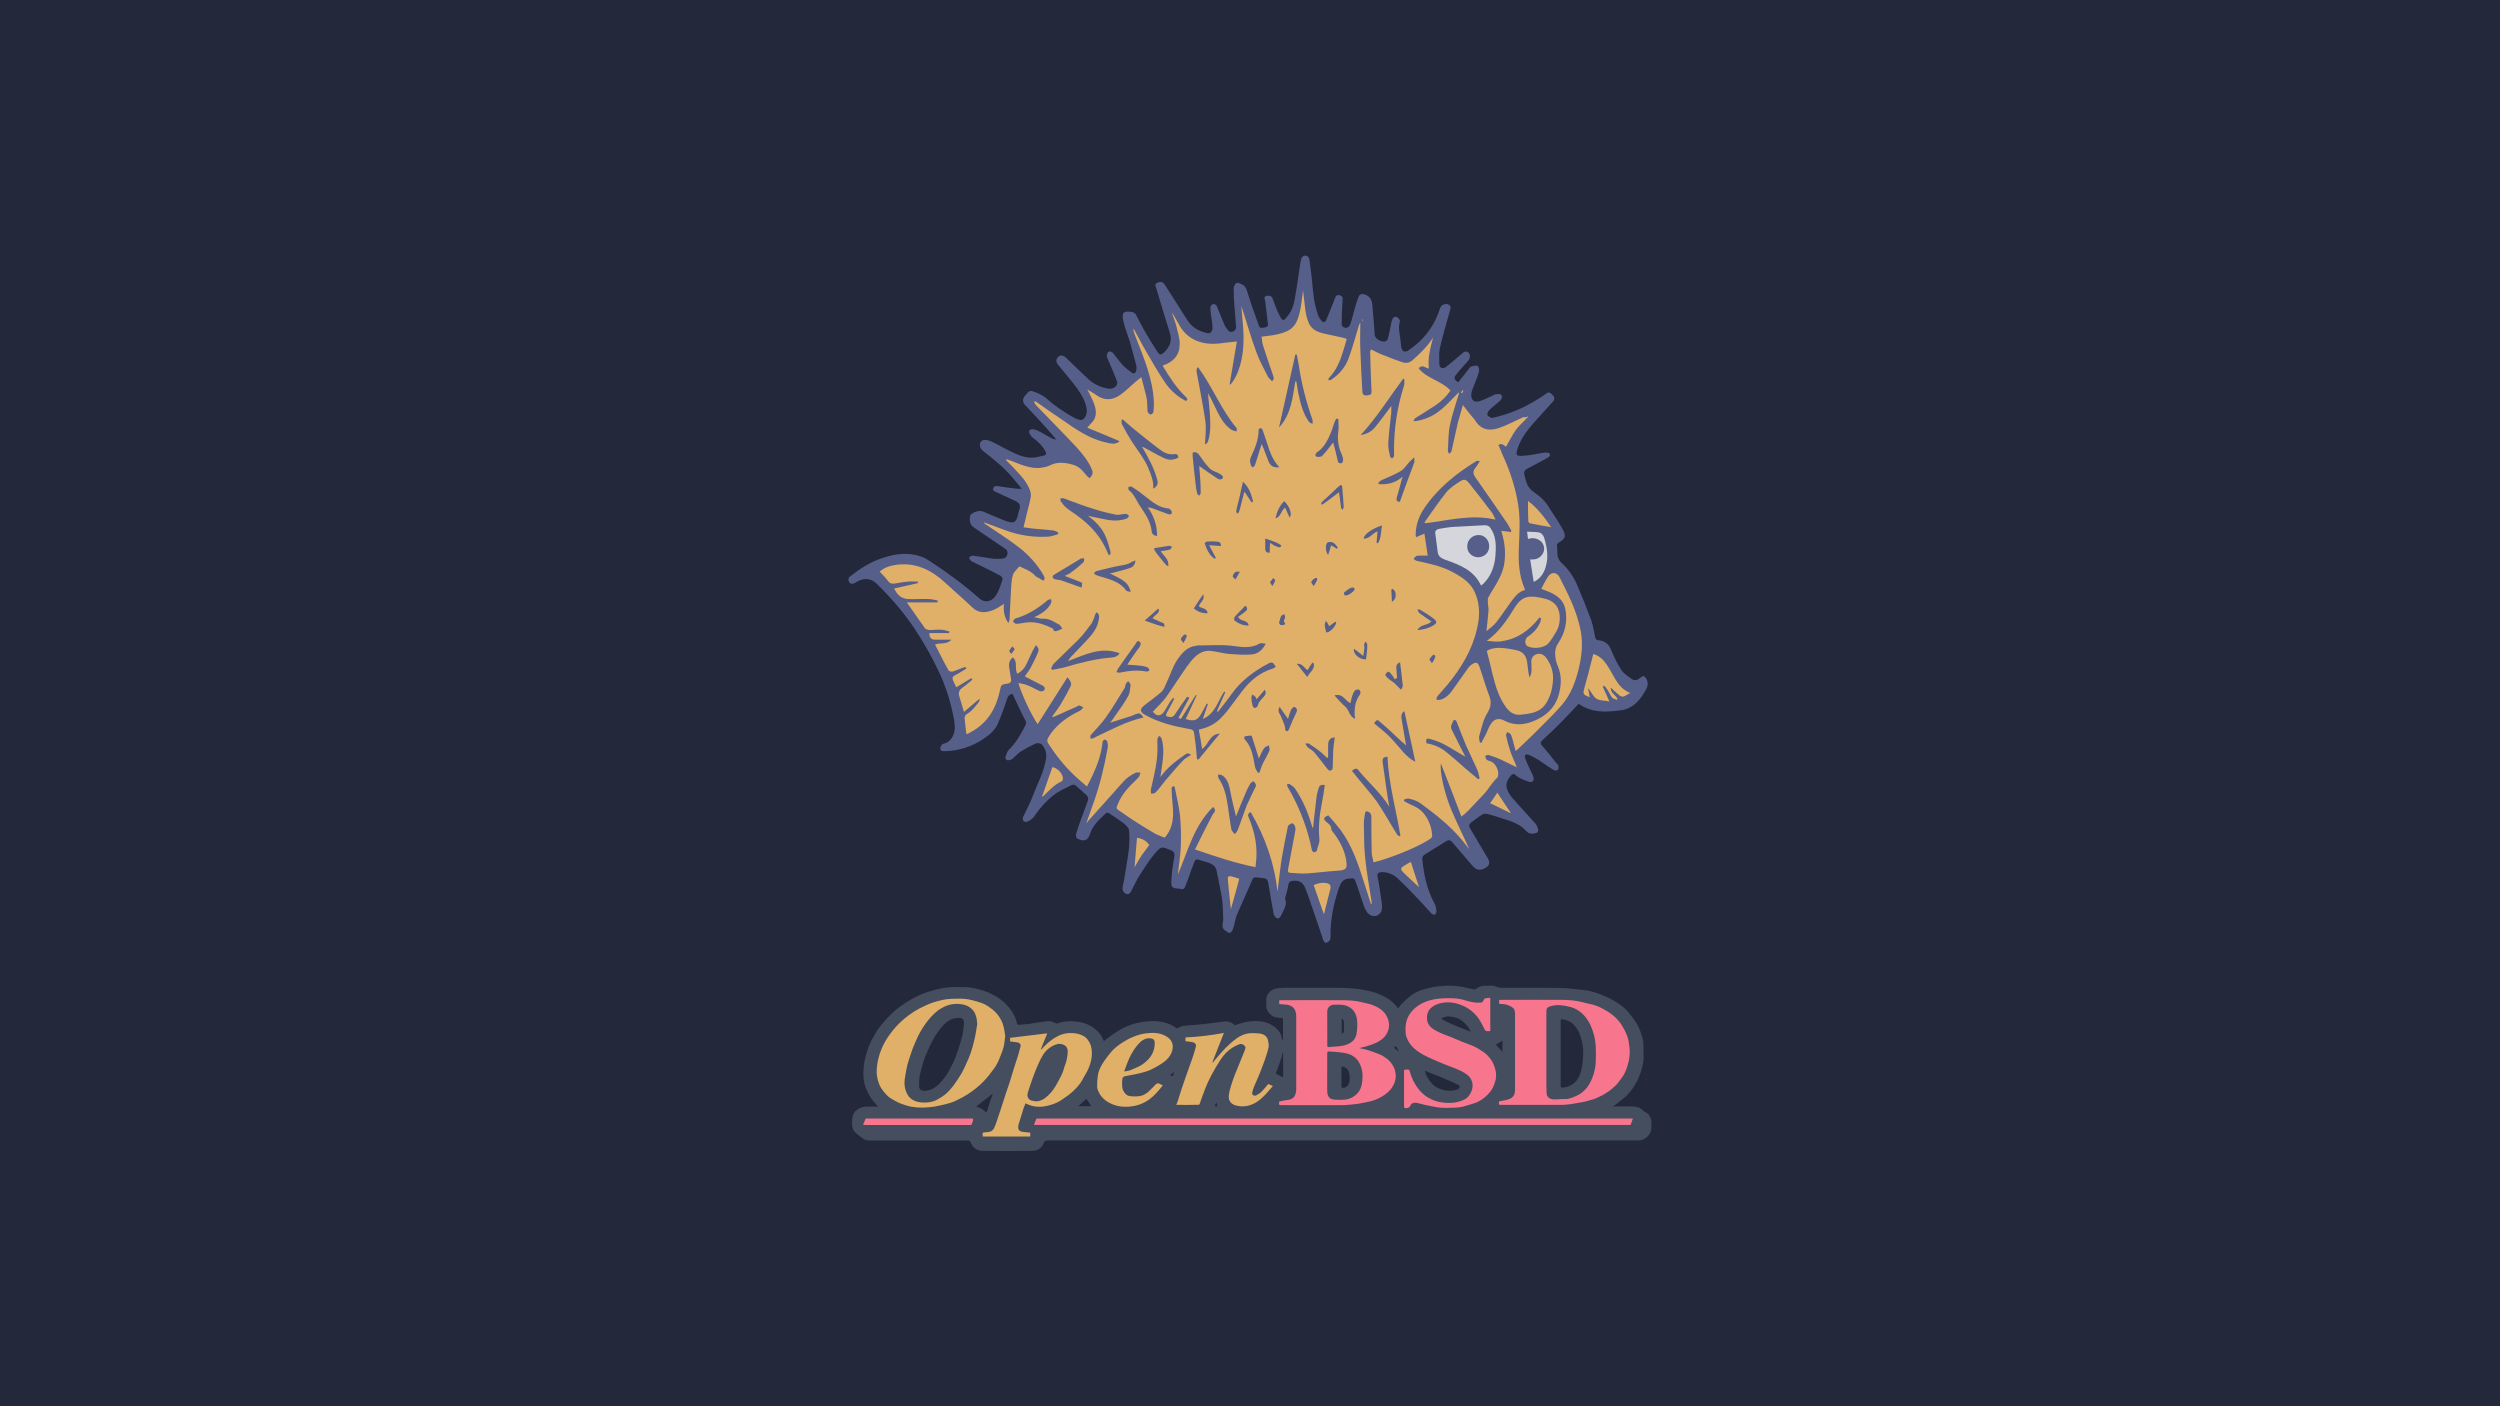 <?xml version="1.0" encoding="UTF-8" standalone="no"?>
<!-- Generator: Adobe Illustrator 25.2.1, SVG Export Plug-In . SVG Version: 6.00 Build 0)  -->

<svg
   version="1.1"
   id="Layer_1"
   x="0px"
   y="0px"
   viewBox="0 0 3840 2160"
   style="enable-background:new 0 0 3840 2160;"
   xml:space="preserve"
   sodipodi:docname="puflogv.svg"
   inkscape:version="1.1.1 (3bf5ae0d25, 2021-09-20)"
   xmlns:inkscape="http://www.inkscape.org/namespaces/inkscape"
   xmlns:sodipodi="http://sodipodi.sourceforge.net/DTD/sodipodi-0.dtd"
   xmlns="http://www.w3.org/2000/svg"
   xmlns:svg="http://www.w3.org/2000/svg"><defs
   id="defs2252" /><sodipodi:namedview
   id="namedview2250"
   pagecolor="#505050"
   bordercolor="#eeeeee"
   borderopacity="1"
   inkscape:pageshadow="0"
   inkscape:pageopacity="0"
   inkscape:pagecheckerboard="0"
   showgrid="false"
   inkscape:zoom="0.25190679"
   inkscape:cx="1333.8267"
   inkscape:cy="617.29181"
   inkscape:window-width="1920"
   inkscape:window-height="1060"
   inkscape:window-x="1920"
   inkscape:window-y="20"
   inkscape:window-maximized="1"
   inkscape:current-layer="Layer_1" />
<style
   type="text/css"
   id="style2055">
	.st0{fill:#454E5F;}
	.st1{fill:#BF616A;}
	.st2{fill:#EACA8B;}
	.st3{fill:#EBEDF1;}
</style>
<rect
   style="fill:#24283b;stroke-width:5.463"
   id="rect5602"
   width="3840"
   height="2160"
   x="0"
   y="0" /><g
   id="g2247">
	<g
   id="g2083">
		<path
   class="st0"
   d="m 2536.6,1725.4 c 0.2,-6.4 -1.8,-11.9 -7.3,-16 -1.6,-1.1 -3.7,-1.8 -5,-3.2 -4.6,-4.8 -10.3,-6.6 -16.5,-6.6 -10.1,-0.2 -20.1,0 -30.4,0 5,-3.9 10.1,-7.3 14.6,-11 6.2,-4.8 11.4,-10.7 16,-17.1 5,-7.3 9.1,-15.1 11.9,-23.8 2.5,-8.2 5,-16.5 4.6,-25.4 -0.7,-8.9 0.9,-17.8 -1.4,-26.7 -2.3,-8.2 -4.8,-16.5 -9.4,-23.8 -3.4,-5.7 -8,-11 -12.1,-16.5 -6.4,-8 -14.9,-13.7 -23.8,-19 -4.8,-2.7 -9.8,-5 -14.9,-7.1 -5.9,-2.3 -11.9,-4.6 -18.1,-6.2 -4.6,-1.4 -9.4,-2.1 -14.2,-2.5 -11.4,-1.1 -23.1,-3 -34.5,-3 -30.2,-0.5 -60.1,-0.2 -90.3,-0.2 -1.6,0 -3.2,-0.5 -4.8,-0.9 -3.9,-1.4 -7.5,-2.7 -11.7,-2.3 -3,0.2 -5.9,0 -9.1,0 -5,0 -9.4,1.8 -13.3,5 -0.7,0.5 -1.8,0.9 -2.5,0.7 -5.9,-1.1 -11.9,-2.7 -17.8,-3.9 -5.7,-0.9 -11.4,-1.6 -17.1,-1.8 -7.8,-0.5 -15.5,0.5 -23.5,1.4 -7.3,0.9 -14.2,2.7 -21.3,4.8 -6.4,1.8 -12.3,5 -17.6,8.9 -5,3.9 -9.6,8.5 -14.2,12.8 -2.1,2.1 -3.4,4.6 -5.3,7.1 -6.2,-8.9 -14.4,-15.1 -23.8,-19.7 -9.6,-4.6 -19.4,-7.3 -29.9,-9.1 -13.7,-2.3 -27.7,-3 -41.4,-3 -26.7,-0.2 -53.5,0 -80.5,0 -4.1,0 -8.2,0.7 -12.1,1.1 -7.3,0.9 -15.8,9.6 -14.9,18.1 0.2,2.3 0.2,4.8 0,7.1 -0.2,3.9 0.5,7.1 2.7,10.3 2.7,4.3 6.4,7.5 11.4,8.7 3,0.7 6.2,0.7 9.1,0.9 1.6,0 2.5,0.5 2.5,2.1 0,11 0,22.2 0,33.1 -0.7,-0.9 -1.4,-2.1 -1.6,-3.2 -1.1,-8.5 -6.2,-14.6 -12.8,-19.2 -12.1,-8.5 -26.1,-9.1 -40,-6.9 -6.6,0.9 -13,3.4 -19.7,5.3 -4.1,-3.9 -9.4,-6.4 -15.8,-5.7 -4.1,0.5 -8.2,1.1 -12.3,1.6 -7.8,0.9 -15.5,2.1 -23.3,2.7 -8.2,0.9 -16.2,1.6 -24.5,2.1 -3.9,0.2 -7.3,1.1 -10.5,3.4 -1.4,0.9 -2.5,0.9 -3.9,0 -5,-4.1 -11,-6.2 -16.9,-8 -11.4,-3.2 -23.1,-3 -34.7,-1.1 -11.2,1.8 -21.9,5 -32,10.7 -4.8,2.7 -9.4,5.5 -13.9,8.7 -4.6,3.2 -8.7,6.6 -13.3,10.1 -0.7,-1.4 -1.4,-2.7 -1.8,-3.9 -2.5,-6.4 -7.1,-11.4 -12.6,-15.5 -10.1,-8 -22.2,-10.7 -34.7,-11.2 -7.3,-0.2 -14.6,0.7 -21.7,3.2 -1.1,0.5 -3,0.2 -4.1,-0.5 -3.9,-2.3 -8.2,-3.2 -12.6,-2.7 -9.1,1.1 -18.1,2.7 -27.2,4.1 -5.3,0.7 -10.7,0.9 -16,1.4 -1.4,0 -2.3,-0.2 -2.7,-2.1 -1.6,-7.8 -5,-14.6 -9.6,-21 -5.7,-7.8 -12.6,-14.4 -20.8,-19.4 -9.1,-5.7 -19,-9.8 -29.5,-12.3 -6.2,-1.6 -12.6,-3 -19.2,-3 -9.6,0.2 -19.2,-0.7 -28.6,0.5 -8.9,0.9 -17.4,3.4 -26.1,5.9 -13.5,3.7 -25.8,10.3 -37.7,17.8 -10.3,6.6 -19.7,14.6 -27.9,23.5 -6.6,7.3 -13,14.6 -18.1,23.3 -3.2,5.7 -6.6,11.4 -9.1,17.6 -2.5,5.7 -4.3,11.9 -5.9,17.8 -1.6,5.9 -2.7,12.1 -3.2,18.3 -0.7,10.3 -0.2,20.6 3.7,30.4 3,7.8 6.9,14.9 12.3,21 2.1,2.3 3.9,4.6 6.4,7.3 -2.1,0 -3.7,0 -5,0 -7.1,0.2 -14.4,-0.9 -21.3,1.6 -6.2,2.3 -10.7,6.2 -12.6,12.6 -1.1,3.9 -0.9,8.2 -1.1,12.3 -0.2,5.5 1.6,10.3 5.9,14.2 2.5,2.1 5.3,3.9 7.8,6.2 4.1,3.7 8.9,5.3 14.2,5.3 49.4,0 99,0 148.3,0 0.9,0 2.1,-0.2 3,0 0.9,0.2 1.8,0.9 2.3,1.6 1.1,1.8 1.8,3.9 3,5.7 3.7,5.7 9.4,8.5 16,8.5 25.4,0.2 50.7,0.2 75.9,0 8.2,0 14.6,-3.9 17.8,-11.7 1.4,-3.4 3.2,-4.3 6.6,-4.3 301.2,0 602.5,0 903.7,0 1.4,0 2.7,0 4.1,0 7.1,-0.2 14.4,-5.3 17.4,-12.1 2.5,-4.8 1.8,-9.6 1.8,-14.2 z M 1480.7,1572.5 c -0.5,6.9 -1.4,13.9 -3.2,20.8 -2.7,10.5 -6.2,20.8 -9.8,30.9 -2.7,7.1 -6.6,13.9 -10.3,20.8 -3.9,7.5 -9.1,13.9 -15.1,20.1 -5.5,5.5 -11.7,9.1 -19.4,10.3 -6.4,0.9 -11.9,-0.9 -11.2,-8.9 0,-0.9 0,-1.8 0,-2.7 -0.2,-8.9 2.3,-17.4 4.6,-25.6 1.4,-5.3 3,-10.7 5,-15.8 3.9,-9.1 7.8,-18.3 12.6,-26.7 3.9,-7.1 8.7,-13.7 13.9,-19.7 5.7,-6.6 12.8,-11.7 21.9,-12.3 7.3,-1.2 11.4,0.8 11,8.8 z m 34.7,136.5 c -2.7,-2.3 -5,-4.3 -7.5,-5.9 -2.5,-1.6 -5.7,-2.3 -8.5,-3.4 8.2,-6.6 16.7,-13 25.6,-20.1 -3.4,9.7 -6.4,19.1 -9.6,29.4 z m 140.8,-9.9 c 4.6,-4.1 8.5,-7.8 12.6,-11.4 2.5,3.9 4.8,7.5 7.3,11.4 -6.4,0 -12.8,0 -19.9,0 z m 141,-47.7 c 2.3,-1.6 4.1,-3 6.4,-4.8 -2,7.3 -2,7.3 -6.4,4.8 z m 68.6,47.7 c 0.7,-2.1 1.4,-3.9 2.3,-6.2 0.7,2.3 1.4,4.1 2.1,6.2 -1.7,0 -2.8,0 -4.4,0 z m 105.1,-44.1 c -3.4,-1.8 -6.9,-3.4 -10.1,-5.3 -2.1,-1.1 -0.5,-2.7 0,-4.1 2.5,-7.1 5.3,-14.4 7.8,-21.5 0.7,-2.3 0.9,-4.6 1.4,-6.9 0.2,-0.7 0.5,-1.4 0.7,-1.8 h 0.2 c 0,13.1 0,26.4 0,39.6 z m 89.9,-89.6 c 0.5,-0.2 0.7,-0.5 1.1,-0.5 0.7,1.4 2.3,2.7 2.3,4.1 0.2,5.3 0.2,10.5 0,15.8 0,0.9 -1.6,1.8 -2.5,3 -0.2,-0.2 -0.7,-0.2 -0.9,-0.5 0,-7.2 0,-14.6 0,-21.9 z m 10.5,100.1 c -1.4,3 -3.7,4.6 -6.6,5.3 -3.4,0.9 -4.3,0 -4.3,-3.4 0,-8.7 0,-17.4 0,-26.1 0,-0.9 0,-2.1 0.2,-3 6.6,0.2 11.2,4.3 12.1,11.9 0.9,5.3 1.1,10.3 -1.4,15.3 z m 69.9,-56 c 2.5,-3.2 3.2,-3.2 4.8,0 0.9,1.8 2.1,3.7 2.7,5.9 -2.5,-2 -4.7,-3.8 -7.5,-5.9 z m 10.1,8.3 z m 86.1,56 c -5.5,1.6 -11,2.1 -16.7,1.1 -8.5,-1.4 -15.8,-4.6 -21.5,-10.7 -5,-5.5 -8.7,-11.7 -11,-19.7 3.9,1.6 6.9,2.7 9.8,3.9 5.7,2.3 11.4,4.3 17.1,6.9 8.5,3.4 16.7,7.1 24.9,11 0.9,0.5 2.1,2.1 2.1,3 -0.1,2.4 -2.2,3.8 -4.7,4.5 z m -23.7,-109.1 c 7.5,-5.3 15.3,-3.4 23.1,-1.4 8.5,2.3 20.3,13.9 21.9,21.5 -15.1,-6.6 -30.9,-11.4 -45,-20.1 z m 94.1,51 c -3.7,-4.1 -7.3,-7.8 -10.3,-11 3.2,-2.1 6.6,-4.1 10.3,-6.4 0,5.5 0,11.2 0,17.4 z m 123.9,6.2 c -0.7,10.3 -1.4,20.6 -5.5,30.2 -4.8,11 -13,16.9 -24.7,18.3 -3.9,0.5 -4.3,0 -4.3,-3.7 0,-16.2 0,-32.5 0,-48.9 0,-16.5 0,-32.7 0,-49.1 0,-3.4 0,-3.7 3.4,-3 5.5,1.1 10.5,2.7 14.9,6.6 5.9,5.3 9.8,11.7 12.1,19.2 3.2,10 4.8,20.1 4.1,30.4 z"
   id="path2057" />
		<g
   id="g2081">
			<path
   class="st1"
   d="m 1588.1,1727.9 c 1.4,-3.4 2.3,-6.2 3.4,-8.9 0.2,-0.5 0.9,-0.7 1.6,-0.9 0.9,-0.2 2.1,0 3,0 302.4,0 604.8,0 907.4,0 1.4,0 2.5,0 4.6,0 -1.1,3.4 -2.1,6.4 -3.2,9.1 -0.2,0.5 -1.1,0.7 -1.6,0.7 -0.9,0 -1.6,0 -2.5,0 -302.6,0 -605,0 -907.6,0 -1.7,0 -2.8,0 -5.1,0 z"
   id="path2059"
   style="fill:#f7768e;fill-opacity:1" />
			<path
   class="st1"
   d="m 1325.7,1727.9 c 1.4,-3.4 2.3,-5.9 3.4,-8.7 0.2,-0.5 0.9,-0.9 1.6,-1.1 0.7,-0.2 1.4,0 2.3,0 52.6,0 105.4,0 157.9,0 1.1,0 2.1,0 3.7,0 0.2,3.7 -1.1,6.6 -2.5,9.4 -0.2,0.5 -1.6,0.5 -2.5,0.5 -6.4,0 -12.6,0 -19,0 -46.9,0 -93.7,0 -140.3,0 -1.6,-0.1 -2.7,-0.1 -4.6,-0.1 z"
   id="path2061"
   style="fill:#f7768e;fill-opacity:1" />
			<g
   id="g2069"
   style="fill:#f7768e;fill-opacity:1">
				<path
   class="st1"
   d="m 2289.1,1532.7 c 0,17.1 0,33.8 0,51 -2.3,0 -4.6,0.5 -6.6,-0.2 -1.1,-0.2 -1.8,-2.1 -2.5,-3.2 -3,-5.3 -5.3,-11 -8.9,-15.8 -5.7,-8.2 -13.3,-14.6 -22.4,-19 -9.4,-4.3 -19,-6.6 -29.3,-5.7 -7.3,0.7 -14.4,2.7 -20.1,7.3 -6.2,4.8 -8.2,11.7 -7.3,19.4 0.9,7.1 5.3,11.7 11,15.1 6.2,3.7 12.8,6.6 19.9,9.1 7.1,2.5 13.9,5.9 21,8.7 6.6,2.7 13.5,4.8 19.9,7.8 5.5,2.5 10.5,5.7 15.3,9.1 4.1,2.7 7.3,6.4 10.3,10.3 3.9,5 5.9,10.5 7.5,16.5 1.8,6.6 1.4,12.8 -0.7,19.4 -2.1,7.3 -5.7,13.5 -11,18.7 -6.2,6.4 -13.3,11.2 -21.7,13.7 -5.3,1.6 -10.7,3.4 -16.2,4.8 -3.4,0.9 -7.1,1.4 -10.7,1.6 -8.2,0.2 -16.5,0.7 -24.7,0 -7.3,-0.7 -14.4,-2.5 -21.7,-3.9 -4.8,-0.9 -9.4,-2.5 -13.9,-3.4 -4.3,-0.7 -8.7,0 -10.5,5.3 -0.9,2.3 -6.6,3.9 -8.5,2.3 -0.5,-0.5 -0.7,-1.6 -0.7,-2.5 0,-12.8 0,-25.6 0,-38.4 0,-5 0,-10.3 0,-15.3 0,-1.8 0.7,-2.5 2.5,-2.5 5.7,0.2 5.3,-1.1 7.1,5.5 2.3,7.5 5.7,14.4 10.1,21 5.5,8 12.3,14.2 21,18.5 9.4,4.8 19.9,6.4 30.4,6.2 8,-0.2 15.5,-2.1 22.6,-5.7 7.3,-3.9 13,-15.8 11.4,-24.2 -1.4,-7.8 -5.9,-12.6 -12.6,-16.5 -10.7,-6.2 -22.6,-9.6 -33.8,-14.4 -9.6,-3.9 -19.2,-8 -28.3,-12.8 -10.3,-5.5 -19.7,-12.6 -24.9,-23.5 -1.4,-3 -2.7,-6.4 -3,-9.8 -0.9,-10.1 0.2,-20.1 5.7,-28.8 3.9,-5.9 8.9,-11 15.3,-14.9 11.7,-7.1 24.2,-9.6 37.5,-10.1 9.1,-0.2 18.5,-0.5 27.4,1.6 5.7,1.4 11.2,3.4 16.9,4.3 4.3,0.9 8.9,0.9 13.3,0.7 1.4,0 3.2,-2.5 3.9,-4.1 0.9,-2.3 1.8,-2.7 4.1,-2.7 2,-0.5 3.8,-0.5 5.9,-0.5 z"
   id="path2063"
   style="fill:#f7768e;fill-opacity:1" />
				<path
   class="st1"
   d="m 2131.4,1627.1 c -3.7,-3 -7.8,-5.7 -12.1,-7.5 -6.2,-2.7 -12.6,-4.8 -19.2,-6.9 -3.7,-1.1 -7.5,-1.8 -11.7,-2.7 1.1,-0.5 1.8,-0.7 2.5,-0.9 8,-1.8 15.8,-4.1 23.1,-7.5 6.4,-3.2 12.1,-7.1 15.5,-13 5,-8.2 5.5,-17.4 1.1,-26.5 -4.6,-9.8 -13.3,-14.9 -22.6,-18.5 -4.8,-1.8 -10.1,-2.5 -14.9,-3.9 -9.8,-2.7 -19.9,-3.2 -29.7,-3.4 -31.8,-0.2 -63.5,0 -95.5,0 -0.9,0 -1.8,0 -3,0.2 0,2.1 0,3.9 0,5.7 4.1,0.5 8.2,0.7 12.3,1.1 3.9,0.7 7.5,2.1 10.1,5.3 3,3.7 3.7,8 3.7,12.6 0,36.6 0,73.1 0,109.7 0,1.1 0,2.3 0,3.7 -0.9,8 -3.2,13.7 -12.8,14.9 -4.6,0.5 -8.9,1.6 -13.3,2.5 -0.7,5.5 -0.7,5.5 4.8,5.5 30.4,0 60.8,0 91.4,0 7.1,0 14.2,-0.9 21.3,-1.6 2.3,-0.2 4.6,-0.7 6.9,-1.1 5.9,-1.1 12.1,-2.1 17.8,-3.7 6.9,-2.1 13.3,-5 19.2,-9.1 7.3,-5 13,-11.4 16,-19.9 4.6,-13.5 -1.3,-27 -10.9,-35 z m -92.8,-71.5 c 0,-1.8 0.2,-3.9 0.7,-5.7 0.7,-3 4.8,-6.6 8.7,-6.6 7.8,-0.2 15.5,-0.9 22.9,2.7 4.1,2.1 7.5,5 9.8,8.9 4.6,7.8 4.3,16.2 3.9,24.9 -0.2,3 -0.7,5.7 -1.1,8.7 -1.6,7.8 -6.4,12.6 -13.7,15.5 -9.4,3.9 -19.2,3.2 -29,4.3 -2.1,0.2 -2.1,-1.1 -2.1,-2.7 0,-8.7 0,-17.1 0,-25.8 -0.1,-8 -0.1,-16.2 -0.1,-24.2 z m 53.5,107.4 c -1.1,8 -4.3,14.9 -11,19.9 -4.6,3.7 -10.1,5.7 -15.8,6.2 -4.8,0.5 -9.8,0.2 -14.6,0 -9.1,-0.5 -11.9,-5 -12.1,-13.5 -0.2,-9.6 0,-19.2 0,-28.8 0,-9.6 0,-19.2 0,-28.8 0,-2.3 0.7,-3.2 3,-3 8.9,0.9 17.8,0.9 26.5,3 8.2,1.8 15.3,6.4 19.7,14.4 5.2,9.6 5.9,19.9 4.3,30.6 z"
   id="path2065"
   style="fill:#f7768e;fill-opacity:1" />
				<path
   class="st1"
   d="m 2503,1610.2 c -0.7,-6.2 -1.4,-12.6 -3.4,-18.3 -2.1,-6.2 -5.3,-11.9 -8.7,-17.4 -2.5,-4.1 -5.7,-7.8 -9.1,-11.2 -7.3,-7.1 -16,-12.1 -25.1,-16.5 -3.2,-1.6 -6.6,-2.7 -10.3,-3.7 -5.5,-1.4 -11,-2.3 -16.5,-3.9 -9.6,-2.5 -19.4,-3.2 -29.3,-3.4 -31.5,-0.2 -63.3,0 -94.9,0 -0.9,0 -1.8,0 -3,0.2 0,2.1 0,3.7 0,5.9 3.7,0.5 7.3,0.2 10.7,1.1 3.4,0.9 6.9,2.5 9.8,4.6 3.7,2.5 3.9,6.9 3.9,11 0,22.4 0,45 0,67.4 0,16.2 0,32.5 0,48.5 0,5.5 -2.1,10.3 -6.9,12.8 -4.3,2.1 -9.4,3 -14.2,3.7 -3.7,0.7 -3.9,0.2 -3.7,4.1 0,0.5 0,1.1 0.2,1.8 1.1,0 2.3,0.2 3.7,0.2 30.2,0 60.1,0 90.3,0 4.8,0 9.6,-0.2 14.2,-0.9 6.9,-0.9 13.7,-2.3 20.3,-3.4 2.3,-0.5 4.6,-0.9 6.9,-1.6 4.3,-1.4 8.9,-2.3 13.3,-4.1 6.2,-2.7 12.1,-5.7 17.6,-9.4 5,-3.2 9.8,-7.3 13.9,-11.4 3.2,-3.2 5.5,-7.3 8.5,-11 4.3,-5.7 7.1,-12.6 8.9,-19.4 2.7,-8.3 3.8,-17 2.9,-25.7 z m -51.9,20.6 c -0.2,8.5 -2.3,16.9 -5.3,24.7 -4.6,12.3 -12.3,22.4 -24.7,27.9 -5.7,2.5 -11.4,5 -18.1,4.8 -4.8,-0.2 -9.8,0.5 -14.9,0.5 -4.1,0 -8.5,-0.7 -11,-4.6 -0.7,-0.9 -1.4,-2.1 -1.4,-3.2 -0.2,-5 -0.5,-10.3 -0.5,-15.3 0,-17.1 0,-34.3 0,-51.7 v 0 c 0,-20.1 0,-40.2 0,-60.3 0,-5 1.8,-6.9 6.9,-8.2 9.6,-2.7 19,-1.4 28.3,0.9 11,2.5 19.4,8.7 26.1,17.4 5.3,6.9 8.5,14.9 11,23.1 4.5,14.3 3.9,29.1 3.6,44 z"
   id="path2067"
   style="fill:#f7768e;fill-opacity:1" />
			</g>
			<g
   id="g2079"
   style="fill:#e0af68;fill-opacity:1">
				<path
   class="st2"
   d="m 1806.8,1697.1 c 1.4,-3.4 2.5,-6.4 3.4,-9.4 1.4,-4.1 2.5,-8.5 3.9,-12.6 1.4,-4.1 3,-8.5 4.3,-12.6 3,-8.5 5.9,-16.9 8.9,-25.4 2.1,-5.7 4.1,-11.2 5.9,-16.9 1.4,-4.1 2.5,-8.5 3.7,-12.8 0.7,-2.7 -1.1,-5.7 -4.3,-6.4 -3.7,-0.9 -7.5,-1.1 -11.7,-1.8 0,-1.6 0,-3.7 0,-5.7 19.7,-0.9 39.1,-3.2 59,-6.9 -5.9,15.1 -11.9,29.9 -17.6,44.8 0.2,0.2 0.5,0.2 0.7,0.5 2.5,-3 5,-5.9 7.5,-8.9 4.1,-4.6 8,-9.4 12.3,-13.7 5,-4.8 10.1,-9.6 15.8,-13.7 7.3,-5.5 15.8,-8.9 25.4,-8.7 4.1,0.2 8.5,0 12.6,0.9 5.3,1.1 9.6,4.3 11,9.8 0.9,3.7 1.6,7.8 0.9,11.2 -1.4,6.9 -3.9,13.7 -6.2,20.6 -2.3,6.6 -5,13 -7.5,19.7 -2.7,6.9 -5.9,13.5 -8.7,20.3 -1.1,3 -2.1,5.9 -2.7,8.9 -0.7,3.2 2.7,5.7 5.9,4.3 3.2,-1.6 6.4,-3.7 8.9,-6.2 3.4,-3.4 6.4,-7.3 9.8,-11.4 2.1,0.9 4.3,1.8 7.1,3.2 -5,5.7 -9.8,11.7 -15.3,16.9 -3.2,3.2 -6.6,5.9 -10.5,8.2 -8.9,5.3 -18.3,7.3 -28.6,5.3 -3.2,-0.7 -5.9,-1.4 -8.7,-3.7 -3.9,-3.2 -5,-7.3 -4.6,-11.9 0.5,-4.6 1.6,-9.4 3,-13.7 1.6,-5.7 3.7,-11.2 5.7,-16.9 1.6,-4.1 3.2,-8 4.8,-11.9 2.5,-6.2 5,-12.1 7.5,-18.3 1.1,-2.7 2.3,-5.7 3.4,-8.5 0.7,-2.3 2.3,-4.8 0.2,-7.1 -2.3,-2.5 -5.5,-3.9 -8.7,-2.5 -3.9,1.6 -7.8,3.4 -11.2,5.7 -6.9,4.6 -12.6,10.7 -17.1,17.6 -5.3,8 -10.1,16.2 -14.6,24.7 -3.4,6.4 -6.4,13 -9.1,19.9 -3.2,7.8 -5.7,15.5 -8.5,23.3 -0.2,0.7 -0.9,1.6 -1.6,1.6 -10.8,0.4 -22.2,0.2 -34.4,0.2 z"
   id="path2071"
   style="fill:#e0af68;fill-opacity:1" />
				<path
   class="st2"
   d="m 1789.2,1590.6 c -9.4,-4.8 -20.1,-4.6 -30.2,-3.2 -6.4,0.9 -12.6,2.7 -18.5,5.3 -5.9,2.3 -11.7,5.5 -16.9,8.9 -6.6,4.3 -12.8,9.1 -17.8,15.3 -4.1,5.3 -8.2,10.3 -11.7,15.8 -3.9,6.2 -7.1,13 -8,20.3 -0.7,5.3 -0.9,10.7 -0.9,16 0,2.7 0.9,5.5 2.1,7.8 2.1,4.6 5,8.5 8.9,11.9 3.9,3.7 8.5,5.7 13.3,7.8 7.5,3 15.5,3.9 23.5,3.4 11.7,-0.7 22.4,-4.1 32,-11 8.2,-5.9 14.6,-13.5 21,-21.7 -2.5,-1.1 -4.3,-2.5 -6.6,-3.2 -0.9,-0.2 -2.7,0.2 -3.4,0.9 -3.7,3.4 -6.9,7.3 -10.7,10.7 -4.1,3.9 -8.9,7.1 -14.6,8 -5,0.7 -10.3,0.7 -15.3,0 -4.8,-0.7 -8,-4.1 -10.1,-8.5 -2.3,-5 -1.8,-10.3 -1.6,-15.5 0.2,-5.3 1.8,-6.2 7.1,-7.1 7.1,-1.1 14.2,-2.7 21.3,-4.3 5.3,-1.4 10.3,-2.7 15.1,-5 5.7,-2.5 11.2,-5.9 16.5,-9.1 7.1,-4.6 13.3,-10.3 16.2,-18.3 4.2,-12.2 -0.8,-20.2 -10.7,-25.2 z m -34.2,44.1 c -5.7,3.9 -11.9,6.2 -17.8,8.7 -3,1.4 -6.4,1.6 -10.5,2.5 2.1,-5.5 3.7,-10.5 5.7,-15.3 3.2,-8 7.3,-15.8 12.6,-22.6 4.3,-5.7 9.1,-11 16.2,-12.8 2.5,-0.7 5.5,-0.5 8.2,0.2 3,0.7 4.3,3 4.3,6.4 0,14.6 -7.1,24.7 -18.7,32.9 z"
   id="path2073"
   style="fill:#e0af68;fill-opacity:1" />
				<path
   class="st2"
   d="m 1675.9,1607.3 c -0.9,-3.4 -2.7,-6.9 -4.8,-9.8 -4.1,-5.7 -10.3,-8.5 -16.7,-9.8 -10.5,-2.1 -20.6,-0.9 -30.2,4.1 -7.1,3.7 -13.5,8.5 -19.2,14.4 -1.8,1.8 -3.7,3.9 -5.5,5.7 -0.2,-0.2 -0.5,-0.2 -0.7,-0.5 3.2,-8 6.6,-16.2 9.8,-24.2 -19.2,2.3 -38.2,4.6 -57.1,6.9 0,1.8 0,3.9 0,5.5 4.1,0.5 8,0.9 11.7,1.6 3,0.5 5.3,3.4 4.3,6.4 -1.4,5.3 -2.7,10.3 -4.3,15.5 -1.6,5 -3.2,9.8 -4.8,14.6 -2.7,8.5 -5.3,16.9 -7.8,25.4 -1.8,5.5 -3.7,10.7 -5.5,16.2 -2.7,8.5 -5.5,16.9 -8.2,25.4 -1.4,4.3 -2.7,8.5 -4.3,12.8 -1.6,4.6 -3,9.4 -5,13.9 -1.6,3.9 -4.6,6.9 -9.1,7.3 -3,0.2 -5.9,0.7 -9.1,1.1 0,1.8 0,3.9 0,5.9 24.5,0 48.7,0 73.1,0 0,-2.1 0,-4.1 0,-5.9 -4.3,-0.5 -8.2,-0.9 -12.3,-1.4 -3.7,-0.5 -6.2,-2.7 -6.2,-6.4 0,-1.8 0,-3.7 0.7,-5.3 2.3,-8 4.8,-16 7.3,-23.8 0.9,-2.7 2.1,-5.3 3.2,-8.2 9.1,4.8 18.5,6.2 28.3,4.8 10.1,-1.6 19.7,-4.8 28.1,-10.7 5.7,-3.9 11.7,-8 16.7,-12.8 5.7,-5.3 11,-11.2 14.6,-18.1 2.7,-5.3 6.2,-10.1 8.5,-15.5 4.9,-10.9 7.4,-22.8 4.5,-35.1 z m -39.6,27.6 c -1.6,3.9 -2.3,8 -3.9,11.9 -1.6,3.9 -3.4,7.8 -5.5,11.4 -1.8,3.4 -3.7,7.1 -5.7,10.3 -4.3,7.1 -9.6,13.5 -16.5,18.5 -4.8,3.4 -10.3,5.5 -16.2,4.3 -2.1,-0.5 -4.6,-0.7 -6.4,-1.8 -3.9,-2.7 -4.8,-7.1 -3.2,-11.9 2.3,-7.1 4.6,-14.2 7.1,-21 2.5,-7.3 5.5,-14.4 8.5,-21.5 2.3,-5.3 4.8,-10.3 7.8,-15.1 3.4,-5.7 8.5,-10.1 14.2,-13.3 3.4,-2.1 7.5,-2.7 9.6,-3.4 9.8,0.2 14.4,5 13.9,13 -0.5,6.5 -1.4,12.7 -3.7,18.6 z"
   id="path2075"
   style="fill:#e0af68;fill-opacity:1" />
				<path
   class="st2"
   d="m 1537.1,1565.7 c -3.2,-5.7 -7.3,-11 -12.6,-15.1 -3.4,-2.5 -6.9,-5.3 -10.7,-7.3 -3.7,-2.1 -7.8,-3.4 -11.9,-4.6 -6.2,-1.8 -12.6,-3.7 -19,-4.3 -7.1,-0.7 -14.4,-0.5 -21.5,-0.2 -10.1,0.2 -19.7,3 -29,5.9 -4.1,1.4 -8.2,3.2 -12.1,5 -11.4,5 -21.7,11.7 -31.3,19.7 -8.7,7.3 -16,15.3 -22.6,24.5 -4.8,6.6 -8.9,13.7 -12.1,21.3 -4.1,9.6 -6.6,19.4 -7.5,29.9 -0.9,8.7 0.5,16.9 3.7,25.1 2.3,5.7 6.2,10.5 10.1,14.9 2.3,2.7 5,5 8,6.9 4.6,2.7 9.4,5.5 14.4,7.5 5,2 10.3,3.7 15.5,4.8 8.9,1.6 18.1,2.1 27.2,1.1 3.4,-0.5 6.9,-0.5 10.3,-1.1 8.2,-1.8 16.5,-3.4 24.5,-5.9 6.4,-2.1 12.3,-5.3 18.3,-8.5 9.8,-5.3 18.7,-11.9 27,-19.4 6.4,-5.9 12.3,-12.6 17.4,-19.7 3.2,-4.1 6.4,-8.5 8.7,-13 3,-5.7 5,-12.1 7.5,-18.1 3.2,-7.8 3.7,-16 4.6,-23.5 -1.1,-9.5 -2.5,-18.2 -6.9,-25.9 z m -39,24.9 c -0.7,3.7 -1.6,7.1 -2.5,10.7 -1.4,5.5 -2.7,10.7 -4.6,16 -1.8,5.3 -3.9,10.3 -6.2,15.1 -2.5,5.5 -4.8,11 -7.8,16.2 -3.9,6.6 -8.2,12.8 -12.6,19 -3.2,4.1 -6.6,8.2 -10.5,11.7 -4.3,3.7 -9.1,6.9 -14.2,9.6 -7.1,3.9 -14.6,5 -22.6,4.6 -9.6,-0.7 -18.3,-3.4 -23.3,-12.6 -4.6,-8.2 -5.3,-17.1 -3.7,-26.1 1.1,-6.4 2.1,-13 3.7,-19.4 1.6,-6.2 3.9,-12.3 5.9,-18.5 1.1,-3.4 2.3,-6.9 3.7,-10.1 2.1,-4.8 3.9,-9.4 6.2,-14.2 4.8,-9.8 10.5,-19 17.6,-27.4 5.5,-6.4 11.4,-12.3 18.7,-16.5 10.5,-6.2 21.5,-8.2 33.6,-5.7 5.5,1.1 10.3,3.7 13.9,7.5 4.1,4.1 5.9,9.6 6.9,15.1 0.5,2.1 0.2,4.1 0.5,6.2 0.2,0 0.2,0 0.5,0 -1.2,6.2 -2.1,12.6 -3.2,18.8 z"
   id="path2077"
   style="fill:#e0af68;fill-opacity:1" />
			</g>
		</g>
	</g>
	<g
   id="g2245">
		<path
   class="st0"
   d="m 1555.4,1065.9 c -4.6,0.5 -6.5,2.3 -7.9,6 -4.6,13.4 -9.2,26.8 -14.8,39.8 -4.2,9.7 -12.5,16.6 -21.3,22.7 -18,12.5 -38.8,19 -60.6,19.4 -3.2,0 -6.5,0 -6.5,-4.2 0,-2.3 2.3,-6.5 3.7,-6.9 8.8,-1.8 13.4,-6.9 16.6,-14.3 3.2,-8.3 1.8,-16.6 0.5,-25 -4.2,-22.2 -10.6,-43.5 -19.4,-63.8 -7.9,-17.1 -16.2,-33.8 -25.9,-49.9 -9.7,-16.6 -20.3,-32.8 -32.4,-48.1 -12.5,-15.7 -26.4,-31 -40.7,-44.9 -9.7,-9.7 -21.3,-9.2 -32.8,-1.8 -3.7,2.3 -7.4,2.8 -9.7,-0.9 -1.8,-3.2 -1.4,-6.5 2.3,-9.2 14.8,-11.6 30.5,-21.7 49,-27.7 19.4,-6.5 39.3,-9.2 59.2,-2.3 5.5,1.8 10.6,5.1 15.3,8.3 25.9,17.1 50.9,35.1 74,55.9 8.8,7.9 20.3,5.5 26.8,-6 4.2,-7.4 6.5,-15.3 9.2,-23.1 0.5,-1.4 -1.8,-4.6 -3.2,-5.5 -10.2,-5.5 -20.8,-10.6 -31,-15.7 -4.6,-2.3 -9.2,-4.2 -13.4,-6.5 -1.8,-0.9 -2.8,-3.7 -4.2,-5.5 1.8,-1.4 4.2,-3.7 6,-3.2 10.6,1.4 20.8,3.2 31,4.6 5.1,0.5 9.7,0.5 14.8,0 4.2,-0.5 6.5,-2.8 7.4,-6.9 0.9,-4.1 -0.9,-6.9 -4.2,-8.8 -12,-8.3 -24,-16.2 -36.1,-24.5 -3.7,-2.8 -7.4,-5.1 -11.6,-7.9 -6,-4.2 -6.5,-10.6 -5.5,-17.1 0.9,-5.1 13.4,-9.7 19.4,-7.4 12,5.1 23.6,10.2 35.6,14.8 0.9,0.5 2.3,0.9 3.2,0.9 9.2,2.8 12,0.9 14.8,-7.9 0.9,-3.7 1.4,-7.4 2.8,-10.6 2.3,-6.5 0,-10.2 -5.5,-12.9 -10.2,-4.6 -19.9,-9.2 -30.1,-13.9 -2.8,-1.4 -5.5,-1.8 -4.6,-5.5 0.9,-3.7 3.7,-4.2 6.9,-3.7 9.2,1.4 18,2.8 27.3,3.7 2.8,0.5 5.5,0.5 9.7,0.5 -5.1,-6.5 -9.2,-11.1 -13.4,-16.2 -13.4,-16.2 -29.6,-29.1 -46.2,-42.1 -2.3,-1.8 -4.2,-4.6 -4.6,-6.9 -1.4,-8.8 5.1,-12.5 15.7,-8.3 7.9,3.2 15.3,7.9 22.7,11.6 13.9,6.9 27.3,14.8 43.5,13.9 5.5,-0.5 10.6,-1.8 16.2,-3.2 3.7,-0.9 4.2,-3.2 2.3,-6.5 -4.2,-8.3 -10.6,-14.3 -18,-19.9 -1.4,-0.9 -2.8,-1.8 -3.2,-2.8 -2.3,-3.2 -6,-7.4 -2.3,-10.2 2.3,-1.8 7.9,-0.9 11.1,0.9 7.9,3.7 14.8,8.3 22.2,12 1.8,0.9 4.2,1.8 6.9,1.8 -6,-6.9 -11.6,-13.9 -17.6,-20.3 -10.2,-11.1 -20.3,-22.2 -30.5,-32.8 -3.7,-3.7 -3.7,-9.7 -0.5,-13.4 0.5,-0.5 0.9,-0.9 1.4,-1.4 6,-7.4 6,-7.9 15.3,-4.6 6,2.3 12.5,5.5 17.1,9.7 12.9,11.6 27.3,21.3 42.5,29.6 3.7,1.8 10.2,4.6 12.5,2.8 5.5,-3.2 7.4,-10.2 6.5,-16.6 -1.8,-11.6 -7.9,-21.7 -14.3,-31 -9.2,-12.5 -19.4,-24 -29.1,-36.1 -4.2,-5.1 -4.2,-9.2 0,-12.9 3.2,-3.2 7.9,-2.3 12,1.8 11.1,10.6 22.2,21.7 33.8,32.4 7.9,7.4 17.6,12 28.2,14.3 5.5,1.4 10.2,0.5 13.9,-2.8 1.8,-1.4 3.2,-5.5 2.3,-7.4 -3.7,-10.2 -8.3,-20.3 -12.5,-30.5 -0.9,-2.8 -2.8,-5.5 -3.2,-8.3 -0.5,-2.3 0.5,-5.1 1.8,-6.5 2.8,-2.3 5.5,-0.9 7.9,1.4 4.6,6 9.2,12.5 14.3,18 4.2,4.6 9.2,8.3 14.3,12 2.8,2.3 5.5,0.9 6.5,-2.3 1,-3.2 0.9,-6.9 0,-10.2 -3.2,-12 -6.5,-23.6 -9.7,-35.6 -3.2,-10.2 -7.4,-20.3 -9.7,-30.5 -3.2,-13.9 0,-17.1 14.3,-14.3 1.8,0.5 4.2,2.3 5.1,4.2 5.5,10.2 10.6,20.8 16.6,30.5 5.1,8.8 10.2,17.1 15.7,25.4 4.2,6.5 6,6 11.6,0.9 7.9,-7.9 11.6,-17.1 8.3,-28.2 -6.5,-20.8 -12.9,-41.6 -19,-62.4 -0.9,-2.3 -1.4,-5.1 -2.3,-7.4 -0.9,-2.8 -2.8,-6 1.4,-7.9 3.7,-1.8 7.9,-2.8 11.1,1.8 5.5,8.8 11.6,17.6 17.1,26.4 6.9,10.6 13.4,22.2 20.8,32.4 6.9,9.2 17.1,14.3 28.7,16.6 4.2,0.9 7.4,-2.8 7.4,-8.3 0,-6.5 -1.4,-12.9 -2.3,-19.9 -0.5,-3.7 -0.9,-6.9 -0.9,-10.6 0,-1.8 1.4,-4.6 2.8,-5.5 2.8,-0.9 6,-0.5 7.4,3.7 3.7,9.7 7.9,19.4 12,29.1 0.9,2.3 2.8,3.7 4.2,6 2.3,3.7 5.5,4.2 8.8,2.8 2.3,-0.9 4.6,-4.6 4.2,-6.5 -0.5,-10.2 -1.8,-20.3 -2.3,-30.1 -0.9,-9.7 -1.4,-19.9 -1.4,-29.6 0,-2.8 2.3,-7.4 4.6,-8.3 2.3,-0.9 6.5,1.4 9.2,2.8 4.2,2.3 6,6.5 7.4,11.6 5.1,17.1 11.6,34.2 17.6,51.3 1.4,4.6 5.1,3.2 8.3,2.8 3.2,-0.5 6.5,-1.8 5.5,-6 -1.4,-11.6 -2.8,-23.1 -4.2,-35.1 -0.5,-2.8 -2.8,-6 1.8,-7.4 3.7,-0.9 7.9,-0.9 9.7,4.2 3.2,8.3 6,17.1 10.2,25 5.1,10.2 6.5,10.2 13.4,0.9 7.9,-9.7 9.7,-21.3 11.6,-32.8 3.2,-17.6 5.1,-35.1 8.3,-53.2 0.5,-2.3 2.8,-5.5 5.1,-6 3.7,-0.5 6.9,1.4 7.9,6 1.4,12.9 3.7,26.4 4.6,39.3 1.4,15.7 3.2,31 8.8,46.2 0.9,2.8 2.8,5.5 4.6,7.9 3.2,3.7 6,3.7 7.9,-0.9 4.6,-11.1 9.2,-22.2 13.4,-33.3 1.4,-4.2 3.7,-5.5 7.9,-4.2 3.7,1.4 4.2,3.2 3.7,6.9 -0.9,12.5 -1.4,24.5 -1.4,37 0,4.2 3.7,6 7.4,6 1.8,0 4.6,-2.8 5.5,-4.6 2.8,-7.9 4.6,-15.7 6.9,-24 1.8,-6 3.2,-11.6 5.5,-17.6 2.3,-6.5 6,-6.9 12.5,-4.2 8.8,4.2 9.2,12 9.7,19.9 1.4,13.9 2.3,27.7 3.2,41.2 0.5,4.6 6,9.2 12.5,10.2 5.1,0.9 7.4,-2.3 8.3,-6 1.8,-7.4 3.2,-14.8 4.6,-22.2 0.5,-2.8 1.4,-6 3.2,-8.3 0.9,-1.4 4.6,-1.8 6,-0.9 1.8,1.4 4.6,4.6 4.2,6.5 -3.2,10.2 0,19.9 0.9,29.6 0,2.8 0.9,5.5 0.9,8.3 0.5,7.4 5.1,11.1 11.6,6.5 7.9,-5.5 15.3,-11.6 21.7,-18.5 12.5,-13.4 21.3,-29.1 26.8,-46.7 1.8,-5.1 9.2,-7.4 13.4,-4.6 3.2,1.8 2.8,4.6 1.8,7.9 -5.5,19.4 -11.1,38.8 -15.7,58.3 -1.8,7.9 -0.9,16.6 -0.9,25 0,5.5 5.1,7.9 9.7,4.6 8.3,-6.5 16.6,-13.4 24.5,-20.3 3.2,-2.8 6,-5.5 10.2,-2.3 3.7,2.8 3.2,8.8 0,12.5 -6.5,7.4 -12.9,14.3 -19,22.2 -3.7,4.2 -1.8,8.3 3.7,11.1 5.1,-6.5 10.2,-12.9 15.3,-19.4 1.4,-1.4 2.3,-3.7 4.2,-4.6 3.2,-0.9 6.9,-2.3 9.7,-1.4 1.8,0.5 3.2,5.5 2.8,7.9 -1.8,7.4 -4.6,14.3 -7.4,21.3 -1.8,4.6 -4.2,9.2 -4.6,14.3 -0.5,3.2 0.9,7.9 2.8,9.7 1.8,1.8 6.5,2.3 9.2,1.4 6.5,-1.8 12.5,-5.1 19,-7.9 1.8,-0.9 3.7,-2.3 6,-2.8 2.8,-0.5 6.9,-0.9 8.8,0.5 2.3,2.8 1.4,6.5 -1.4,9.2 -5.1,4.2 -9.7,8.3 -14.8,12.5 -1.4,1.4 -2.8,2.8 -3.7,4.2 -0.9,1.8 -1.8,5.5 -0.9,6 1.8,1.8 5.5,4.2 7.9,3.7 22.7,-5.1 43.9,-13.4 63.8,-25.4 6,-3.7 12.5,-7.4 18,-11.6 4.6,-3.7 6.9,-1.4 10.2,1.8 3.2,3.2 3.7,6.5 0.5,10.2 -9.7,11.1 -19.9,21.7 -29.6,32.8 -9.7,11.1 -19,23.1 -24,37.5 -4.2,12 -3.7,13.9 8.8,12.9 10.2,-0.5 20.3,-3.2 30.5,-4.6 3.2,-0.5 8.3,-0.5 9.2,1.4 2.3,4.2 -2.8,6 -5.1,7.4 -9.2,5.1 -18.5,10.2 -27.7,14.8 -6,3.2 -7.4,5.1 -5.5,12 1.4,5.1 2.3,10.6 5.1,15.3 2.3,4.2 6,7.4 9.7,10.2 8.3,5.5 15.7,12 21.3,20.8 7.4,12 16.2,24 22.7,36.5 5.5,10.2 3.2,13.9 -6.9,19.9 -1.4,0.5 -2.3,2.8 -2.3,4.2 0,3.7 0.9,6.9 0.5,10.6 0,6.5 1.8,11.6 6.9,16.6 11.1,9.7 19,22.2 24.5,35.6 7.4,17.1 14.3,34.7 20.8,52.2 2.8,8.3 4.2,17.1 6,25.9 0.5,2.8 1.8,4.2 5.1,4.6 8.8,0.9 15.3,5.1 19,13.9 4.6,11.1 9.7,22.2 16.2,31.9 3.7,5.5 10.2,9.7 16.2,13.9 4.2,2.8 8.3,1.8 12,-1.4 5.5,-5.1 8.3,-3.7 11.1,3.2 3.2,7.9 -1.4,13.9 -4.6,19.4 -8.3,13.9 -19.4,25 -36.5,26.8 -22.2,2.8 -43.9,4.2 -63.8,-10.2 -8.8,9.2 -17.1,18.5 -25.9,27.3 -9.2,9.2 -19,19 -28.7,27.7 -3.2,3.2 -5.5,5.1 -1.8,9.2 7.9,8.8 14.8,18 22.2,27.3 0.9,0.9 2.8,1.8 2.8,3.2 0.5,2.3 0.9,5.1 -0.5,6.5 -0.9,1.4 -4.6,1.8 -6,0.9 -7.9,-4.6 -15.3,-10.2 -23.1,-15.3 -5.1,-3.2 -10.2,-6 -15.7,-8.3 -4.6,-1.8 -7.4,0.5 -5.5,5.1 2.3,6.9 5.5,13.4 8.8,20.3 1.4,3.2 3.7,6.5 4.2,10.2 0.5,5.5 -3.2,7.4 -8.3,5.5 -7.4,-2.8 -14.8,-5.1 -20.8,-11.1 -0.5,-0.9 -3.7,-0.5 -4.6,0.5 -5.1,5.5 -9.2,12 -7.9,19.4 1.4,5.5 4.6,11.6 8.3,15.7 12,13.9 24.5,26.8 36.5,40.7 1.8,2.3 3.2,5.5 3.7,8.8 0.5,3.2 -1.8,5.1 -5.1,5.5 -6,1.4 -10.2,0 -14.3,-4.6 -9.7,-10.6 -23.1,-14.3 -36.5,-18.5 -6.9,-2.3 -13.9,-4.6 -21.3,-6.5 -2.8,-0.9 -6,-0.9 -8.3,0.5 -6,3.7 -12,8.3 -18,12.9 -2.8,2.3 -3.2,4.6 -1.4,7.9 9.2,15.3 18,31 27.3,46.2 4.2,6.9 3.2,12 -4.2,15.7 -8.3,4.2 -13.4,2.8 -19.4,-4.2 -10.2,-12 -20.8,-24 -31,-36.1 -3.2,-3.7 -6,-3.2 -9.7,-0.9 -11.1,6.9 -22.2,13.9 -33.3,20.8 -1.4,0.9 -2.8,3.7 -2.8,5.5 2.3,24 6.9,47.6 19,69.4 1.8,3.2 2.3,7.4 2.8,11.1 0,1.8 -0.9,4.6 -2.3,5.5 -1.4,0.5 -4.6,-0.5 -5.5,-1.8 -4.6,-4.6 -8.8,-9.7 -13.4,-14.8 -12.9,-13.4 -25.4,-26.8 -38.8,-39.3 -6.5,-6 -15.3,-9.7 -25,-9.2 -4.2,0.5 -6.5,1.8 -5.5,6.9 2.8,13.4 4.6,27.3 6.5,40.7 0.5,4.6 0.9,10.2 -1.4,13.9 -5.5,8.8 -17.1,7.9 -22.7,-2.3 -2.8,-5.1 -4.6,-10.6 -6.5,-16.6 -3.2,-9.2 -6,-18 -9.2,-27.3 -2.3,-6.5 -3.7,-6 -10.2,-5.5 -10.6,0.5 -13.4,7.9 -16.2,15.7 -7.9,23.6 -12.9,47.6 -12.5,72.6 0,2.3 0,5.1 -1.4,6.9 -1.4,1.8 -3.7,3.2 -6,3.7 -0.9,0 -3.2,-2.3 -3.7,-4.2 -7.9,-23.6 -15.7,-46.7 -24,-70.3 -0.9,-2.8 -2.3,-5.5 -3.2,-8.3 -3.7,-10.2 -9.7,-13.9 -20.3,-12.5 -3.2,0.5 -5.1,1.4 -6,5.1 -0.9,6.5 -2.8,12.9 -4.6,19.4 -0.5,0.9 -0.9,2.3 -0.5,3.2 3.7,9.7 -2.8,17.1 -6,25 -1.4,3.2 -3.7,6 -6.9,4.6 -1.8,-0.9 -4.2,-3.7 -4.6,-6 -2.8,-14.8 -5.5,-30.1 -7.9,-45.3 -1.4,-8.8 -2.3,-9.7 -11.1,-10.6 -0.5,0 -0.9,0 -1.8,0 -10.6,-1.8 -10.6,-1.4 -14.3,7.9 -6.9,16.2 -14.3,31.9 -21.3,48.1 -2.8,6.9 -3.7,14.8 -6,21.7 -0.9,2.8 -2.8,6 -5.1,6.9 -1.4,0.5 -4.6,-2.3 -6.9,-3.7 -7.4,-4.6 -3.2,-11.1 -3.2,-17.1 -0.5,-10.6 -0.5,-20.8 -1.8,-31.4 -2.3,-14.3 -5.5,-28.7 -8.3,-43 -1.4,-7.4 -6.5,-10.6 -12.9,-12.9 -5.1,-1.8 -10.6,-2.8 -15.7,-4.6 -3.2,-0.9 -4.6,0.9 -5.5,3.2 -3.2,7.9 -6,15.7 -8.8,24 -1.8,4.6 -3.7,9.7 -5.5,14.3 -1.4,3.2 -3.2,4.6 -6.5,3.7 -0.5,0 -0.9,-0.5 -0.9,-0.5 -15.7,-0.5 -14.3,-2.8 -13.4,-19 0.5,-10.2 2.8,-20.3 4.2,-30.5 0.5,-4.6 0,-7.4 -5.5,-9.7 -13.9,-5.5 -14.3,-6.5 -24,4.6 -8.8,10.2 -15.7,21.7 -23.1,32.8 -5.1,7.9 -9.2,16.6 -13.4,25 -1.8,3.7 -4.2,6.5 -8.3,4.6 -3.7,-1.8 -6,-5.5 -5.1,-10.2 0.5,-3.7 1.4,-7.4 2.3,-11.6 2.3,-15.7 5.5,-31.4 7.4,-47.6 0.9,-9.7 0.9,-19.4 0,-28.7 -0.5,-3.2 -4.2,-6.9 -7.4,-9.7 -7.4,-5.5 -15.7,-11.1 -23.6,-16.2 -0.9,-0.9 -4.2,-0.5 -5.1,0.9 -9.7,9.2 -19.9,18 -24,31.9 -2.8,8.3 -7.9,10.6 -14.8,8.3 -6,-1.8 -7.4,-3.7 -6,-10.2 2.3,-7.9 5.1,-15.3 7.9,-23.1 3.2,-8.8 6.5,-17.6 9.7,-26.4 1.4,-4.2 0.5,-6.9 -2.8,-9.7 -5.5,-4.6 -10.6,-9.7 -16.2,-14.3 -1.4,-0.9 -4.2,-1.4 -5.5,-0.5 -9.7,5.1 -20.3,9.2 -28.7,16.2 -11.6,9.2 -21.3,20.3 -29.6,32.8 -2.3,3.2 -6.5,5.5 -10.2,7.4 -1.4,0.9 -4.6,0 -6,-1.4 -0.9,-0.9 -0.9,-3.7 -0.5,-5.5 5.1,-11.1 11.1,-21.7 15.3,-33.3 7.4,-19.4 17.6,-37.5 20.3,-58.3 0.9,-7.9 -1.8,-14.8 -6.9,-20.3 -1.8,-1.8 -6.5,-2.3 -9.2,-1.4 -7.9,3.7 -15.7,7.9 -23.1,12.5 -4.6,2.8 -7.9,7.4 -12.5,11.1 -1.8,1.4 -5.1,2.3 -7.4,2.3 -1.4,0 -4.2,-2.8 -3.7,-3.7 1.4,-4.2 2.3,-9.2 5.1,-12 11.6,-11.6 19.4,-25 26.4,-39.3 0.5,-1.4 0.5,-3.7 0,-5.1 -7.2,-13.1 -13.7,-27.5 -20.2,-41.8 z"
   id="path2085"
   style="fill:#565f89;fill-opacity:1" />
		<path
   class="st2"
   d="m 2345.6,641.9 c -6,6.5 -12.5,12 -17.6,19 -5.5,7.9 -9.7,16.6 -14.8,25.4 -2.8,-1.8 -6,-6.5 -11.6,-2.8 1.8,4.6 4.2,9.2 6,14.3 11.6,25 20.3,51.3 24.5,78.6 3.2,21.3 1.8,42.5 0.9,64.3 -0.9,21.7 0,43 8.8,63.3 0.5,0.5 0.5,1.4 0.5,2.3 -9.7,2.3 -14.8,9.7 -20.3,16.6 -7.9,10.6 -15.3,22.2 -23.6,32.8 -4.2,5.5 -10.2,9.2 -15.3,13.9 1.4,-11.1 2.3,-21.3 3.2,-31.4 0.5,-4.2 -0.9,-7.9 -0.9,-12 0,-2.8 -0.5,-6 0.5,-8.3 2.3,-4.6 5.1,-8.8 7.9,-13.4 6.9,-11.1 13.4,-22.7 16.2,-35.6 3.2,-17.1 1.8,-33.8 -3.2,-50.4 -0.5,-0.9 -0.5,-1.8 -0.5,-3.2 4.6,0.5 9.7,1.4 14.3,1.8 0.5,-0.5 0.5,-0.9 0.9,-1.8 -2.3,-4.2 -4.2,-7.9 -6.5,-11.6 -16.2,-23.6 -32.4,-47.2 -49,-70.7 -3.7,-5.5 -3.7,-9.7 0.5,-14.8 1.4,-1.8 2.8,-3.7 3.7,-5.5 0.9,-0.9 1.4,-2.3 2.8,-4.6 -2.3,0 -4.2,-0.5 -5.1,0 -31,19 -59.2,41.6 -80,72.1 -8.3,12.5 -13.4,25.9 -13.4,41.2 0,0.9 0,2.3 0.5,3.7 4.6,-1.8 8.8,-3.7 12.9,-5.5 1.8,11.6 3.2,22.2 5.1,33.8 -3.7,0 -7.9,0 -12,0 -1.8,0 -4.2,0 -6,0.9 -1.4,0.9 -2.8,2.8 -3.7,4.2 1.4,0.9 2.8,2.3 4.2,2.8 19.4,4.2 39.3,8.3 56.9,18 14.3,7.9 27.3,16.2 33.8,32.4 7.4,18 6.9,36.1 2.3,54.6 -7.4,32.4 -24,59.6 -44.9,85.1 -5.1,6 -10.6,12 -15.7,18 -0.9,1.4 -1.4,3.2 -1.8,5.1 1.8,0 4.2,0.9 5.5,0.5 9.2,-2.3 15.3,-8.8 20.3,-16.2 7.9,-11.1 15.7,-22.2 23.6,-33.3 0.9,-1.4 2.8,-3.2 4.2,-4.2 7.4,-5.1 10.2,-4.6 12.9,3.2 5.1,14.3 9.2,29.6 14.8,43.9 3.7,9.7 2.8,17.6 -2.8,26.8 -6.5,10.2 -8.8,23.1 -12.5,35.1 -0.9,3.2 0.5,6.9 0.9,10.2 0.9,0 1.8,0.5 2.3,0.5 2.3,-4.6 5.1,-9.2 7.4,-13.9 2.3,-4.6 3.7,-9.7 6.5,-13.9 5.5,-9.2 12.9,-11.1 22.2,-6 14.3,7.4 29.1,6.5 43.9,0.5 18.5,-7.4 32.4,-19.4 38.4,-38.8 4.6,-15.3 5.5,-30.5 -0.9,-45.8 -1.8,-4.2 -3.2,-8.8 -3.7,-13.4 -0.9,-7.4 -0.5,-14.8 4.2,-21.7 10.6,-15.7 14.8,-33.3 11.1,-52.2 -2.3,-11.6 -9.7,-19 -19.4,-24 -5.1,-2.8 -11.1,-4.6 -17.6,-7.4 3.2,-6 6.5,-12.9 10.6,-19 5.1,-7.4 13.4,-6.9 17.6,1.4 13.4,26.4 26.8,52.7 32.4,82.3 3.7,19.9 1.4,39.3 -3.2,58.7 -5.1,20.3 -12,38.8 -25.4,54.6 -11.6,13.4 -24.5,25.9 -37,38.4 -9.7,10.2 -20.3,19.4 -30.1,29.1 -0.9,0.9 -2.3,2.3 -4.2,3.7 -1.8,-6.9 -3.7,-12.9 -5.1,-19 -0.9,-2.3 -1.4,-5.1 -2.8,-6.9 -0.9,-1.4 -3.2,-2.3 -5.1,-3.2 -0.9,1.8 -2.3,4.2 -1.8,5.5 1.8,8.3 4.2,16.6 6.9,25 2.8,7.9 6.5,15.3 9.7,23.6 -9.2,-4.2 -17.6,-8.8 -25.9,-12.5 -5.5,-2.3 -11.6,-4.6 -17.6,-6.5 -1.4,-0.5 -3.2,0.9 -5.1,1.4 0.5,1.8 0.9,4.6 1.8,5.5 1.8,1.8 5.1,2.3 7.4,3.2 7.4,3.2 12.9,15.7 10.2,23.1 -0.5,0.9 -0.5,1.8 -1.4,2.3 -8.3,7.4 -12.9,17.6 -20.8,25.4 -7.9,8.3 -15.3,16.6 -23.6,25 -3.2,3.2 -6.5,6 -10.2,8.8 -10.2,-26.8 -20.3,-53.6 -31.4,-81.4 -2.3,9.7 4.6,43.5 15.3,69.4 8.8,21.3 19.4,42.1 28.2,62 -2.8,-3.7 -6.9,-8.8 -11.1,-13.9 -18,-21.7 -39.8,-38.8 -62.4,-55.5 -6,-4.6 -12.5,-6.9 -19.9,-8.3 -1.8,-0.5 -4.2,0.9 -6.5,1.4 0,0.9 0,1.4 -0.5,2.3 4.6,2.3 8.8,5.1 13.4,6.9 12.9,5.1 20.8,14.8 25.9,27.3 1.4,3.7 2.8,7.9 3.2,11.6 1.8,10.2 1.8,10.2 -7.4,15.7 -18,11.1 -59.6,27.7 -81.8,32.8 -0.9,-5.5 -2.8,-10.6 -2.8,-16.2 -0.5,-17.6 -0.5,-35.1 -0.5,-53.2 0,-4.2 -0.9,-6.5 -4.6,-8.3 -2.8,-1.4 -4.6,-0.9 -5.1,2.3 -0.9,5.1 -1.8,10.2 -1.8,15.3 0.5,17.1 0,34.2 1.8,51.3 2.3,23.6 6.5,46.7 10.2,69.8 0,0.9 0,2.3 -0.9,3.7 -3.7,-11.6 -7.4,-23.1 -11.1,-34.7 -8.8,-27.7 -18,-55.5 -35.6,-79.5 -6,-7.9 -12.5,-15.3 -19,-22.7 -7.9,3.2 -8.3,6 -2.3,10.6 3.2,2.8 6.9,5.1 6.9,10.6 0,1.8 2.3,4.2 3.7,6 9.2,12 16.2,25.4 19,40.7 v 0.5 c 2.3,13.4 0.5,15.7 -12.9,16.6 -15.7,0.9 -31.9,3.2 -47.6,4.2 -8.3,0.5 -16.6,-0.5 -25,-0.9 -3.2,0 -4.2,-1.8 -3.7,-5.1 3.7,-19.4 7.4,-39.3 11.1,-59.2 0.5,-2.3 0.5,-5.1 -0.5,-7.4 -0.5,-1.8 -3.2,-4.6 -4.2,-4.6 -2.3,0.9 -6,2.8 -6.5,4.6 -3.2,15.7 -6.5,31.4 -9.2,47.2 -2.8,17.6 -4.6,35.6 -6.9,53.6 -4.6,-43.9 -19,-84.2 -41.2,-122.5 -4.6,2.3 -4.6,5.1 -2.8,8.8 8.3,19.9 12.9,40.2 11.6,62 -0.5,4.2 -0.9,8.8 -1.4,13.9 -31.9,-6.5 -62,-16.6 -92.9,-27.3 8.3,-17.1 16.6,-33.3 25,-49.5 1.4,-2.3 2.3,-5.1 4.2,-6.9 3.2,-3.7 0.9,-6.5 -1.4,-8.8 -29.1,28.2 -38.4,67 -54.1,103.6 1.8,-16.2 4.2,-30.5 4.6,-45.3 0.5,-15.3 0,-30.5 -1.4,-45.8 -1.8,-14.8 -5.5,-29.6 -8.3,-43.9 -0.9,0 -1.8,0 -2.8,-0.5 -0.9,1.4 -2.3,3.2 -1.8,4.6 0.5,8.3 0.9,17.1 1.8,25.4 1.4,16.2 0.9,31.9 -9.7,45.8 -0.9,1.4 -2.3,2.8 -2.8,3.2 -5.5,-2.3 -10.6,-3.7 -15.3,-6.5 -12,-6.9 -23.6,-14.3 -35.1,-21.7 -6.9,-4.6 -13.9,-9.7 -20.8,-14.3 -2.8,-1.8 -3.2,-3.2 -1.8,-6 4.6,-12.9 12.5,-23.6 22.2,-33.3 3.7,-3.7 7.4,-6.9 10.6,-10.6 1.8,-1.8 2.3,-5.1 3.2,-7.4 -2.8,0 -6,-0.9 -8.3,0.5 -7.4,3.7 -13.9,8.3 -19.4,14.8 -17.1,19.4 -34.7,38.8 -52.2,58.3 -0.9,1.4 -1.8,2.8 -3.2,3.7 3.7,-10.6 7.4,-20.8 11.1,-31.4 9.7,-27.3 16.6,-55.9 21.7,-84.6 0.5,-3.2 0,-6.5 -0.9,-9.7 -0.5,-0.9 -2.8,-2.3 -4.2,-2.3 -0.9,0 -2.8,2.3 -2.8,3.2 -1.8,18.5 -7.9,35.6 -15.7,52.2 -2.3,5.1 -5.5,10.6 -8.3,16.6 -6.5,-5.5 -12.5,-10.6 -18.5,-16.2 -15.7,-14.8 -29.1,-31.4 -40.7,-49.5 -2.3,-3.2 -2.3,-6 -0.5,-9.2 10.2,-17.6 25.4,-29.1 42.5,-38.4 2.8,-1.4 5.5,-2.3 7.9,-4.2 1.4,-0.9 2.3,-2.8 3.7,-4.2 -2.3,-0.9 -4.2,-2.3 -6.5,-2.8 -0.9,-0.5 -2.3,1.4 -3.7,1.8 -12,5.5 -24.5,10.6 -36.5,16.2 -0.5,-0.5 -0.5,-0.9 -0.9,-1.4 4.6,-6.5 9.7,-12.9 13.9,-20.3 5.1,-8.3 9.7,-16.6 13.9,-25.4 2.8,-5.5 -0.9,-9.2 -4.6,-14.3 -15.7,24.5 -30.5,48.6 -45.8,72.1 -9.2,-12.9 -25.9,-48.6 -29.6,-63.3 5.1,1.4 10.2,1.8 14.3,3.7 6.5,2.3 12,6 18.5,8.8 1.8,0.9 5.1,0 6.5,-0.9 2.3,-2.8 1.4,-5.5 -1.8,-7.4 -9.2,-4.6 -18,-9.2 -27.7,-14.3 2.3,-3.7 6,-7.9 8.8,-12.9 4.2,-7.9 8.3,-15.7 11.6,-24 1.8,-4.6 0.5,-7.4 -3.2,-11.1 -1.8,3.2 -3.7,6 -5.1,8.8 -3.2,6.9 -6.5,13.9 -9.7,20.8 -2.8,6 -7.4,11.1 -13.9,14.3 -4.6,-7.9 1.4,-18.5 -6.9,-25 -5.1,4.2 -6.5,9.2 -5.5,15.3 0.9,6 1.8,11.6 2.8,17.6 0.9,4.6 -1.4,6.9 -6,7.4 -9.2,1.4 -9.2,1.8 -11.1,10.6 -6,28.7 -19.9,51.3 -47.2,65.2 -1.4,0.9 -2.8,1.4 -4.2,1.8 -0.9,-8.8 -2.3,-17.1 -2.8,-25.4 0,-1.8 1.8,-4.6 3.2,-5.5 7.9,-4.2 12.5,-11.1 18,-17.6 1.4,-1.4 1.8,-3.7 1.8,-6 -7.9,6.5 -15.7,13.4 -24,20.3 -2.8,-9.2 -5.1,-17.1 -7.4,-25 -1.4,-5.1 0.5,-8.8 4.6,-12 5.5,-3.7 10.6,-8.3 15.7,-12.5 -0.5,-0.9 -0.9,-1.4 -1.8,-2.3 -7.4,4.6 -14.8,9.2 -22.7,13.9 -0.9,-1.8 -1.8,-3.2 -2.3,-4.2 -5.5,-11.6 -5.5,-11.6 5.5,-17.1 4.2,-2.3 8.3,-5.1 12,-7.4 -0.5,-0.9 -0.5,-1.4 -0.9,-2.3 -1.8,0.5 -3.7,0.5 -5.5,1.4 -5.1,1.8 -9.7,4.2 -14.8,5.5 -1.8,0.5 -5.5,-0.5 -6,-1.8 -7.4,-12.9 -13.9,-26.4 -20.8,-39.8 8.3,-3.2 18.5,0.5 25,-7.4 -8.3,0 -16.6,0 -25,0 -6,0 -8.8,-3.2 -8.8,-10.2 10.2,0 20.3,0 30.5,0 0,-0.9 0,-1.4 0.5,-2.3 -4.2,-0.9 -8.3,-2.8 -12.9,-2.8 -5.5,-0.5 -11.1,0.5 -16.6,0.5 -2.8,0 -6.5,-0.9 -7.9,-2.3 -9.2,-12.9 -18.5,-26.4 -28.2,-40.2 15.7,0 31.4,0 47.2,0 0,-0.9 0,-1.8 0.5,-2.8 -4.6,-0.9 -9.2,-2.3 -13.9,-2.3 -10.6,-0.5 -21.3,0.5 -31.9,0 -10.2,-0.5 -16.6,-6.5 -21.3,-16.2 12.5,-2.8 24.5,-5.5 36.5,-8.3 0,-0.9 0,-1.4 0,-2.3 -5.1,0 -10.2,-0.5 -15.3,0 -6.5,0.5 -12.9,1.8 -19.4,2.8 -4.6,0.9 -8.3,0.5 -11.6,-4.2 -3.7,-5.1 -7.9,-9.2 -12.5,-13.9 7.9,-6.9 16.6,-9.2 26.4,-10.6 29.6,-3.7 53.6,8.3 74.4,27.7 13.9,12.9 28.2,25 41.6,37.9 10.2,9.7 21.3,8.3 32.8,3.7 5.5,-2.3 10.6,-6 15.7,-9.2 -0.9,9.7 0,19.4 6.9,29.6 0.9,-3.2 1.8,-4.6 1.8,-6.5 0.9,-15.7 1.4,-31.9 2.3,-47.6 0.5,-6.9 0.9,-13.9 2.8,-19.9 1.4,-4.6 6,-8.3 9.2,-12.5 0.5,-0.5 0.9,-0.5 1.4,-0.5 6.9,3.2 14.3,6 19.9,10.6 2.8,2.3 4.6,5.1 7.9,6.5 2.8,0.9 4.6,2.8 7.9,4.6 3.2,-1.8 2.8,-4.6 0.9,-7.9 -10.2,-18 -24,-32.8 -40.2,-44.9 -15.7,-12 -32.8,-22.7 -49,-33.8 -1.4,-0.9 -2.3,-1.8 -3.2,-3.2 11.1,4.2 22.7,8.3 33.8,12.5 21.3,7.9 43.5,11.1 66.1,9.7 5.1,-0.5 9.7,-2.3 14.8,-3.7 0,-0.9 0,-1.8 0,-2.8 -2.3,-0.9 -4.2,-2.3 -6.5,-2.8 -9.7,-1.4 -19.9,-1.8 -29.6,-2.8 -5.5,-0.5 -10.6,-1.4 -17.1,-2.3 1.8,-7.4 3.7,-14.3 5.1,-21.3 2.3,-8.3 4.6,-17.1 6,-25.4 0.5,-3.2 0,-7.4 -1.4,-10.6 -4.6,-12 -12.9,-21.3 -21.7,-30.5 -4.6,-5.1 -9.7,-10.2 -14.8,-15.3 0.5,-0.5 0.5,-0.9 0.9,-1.4 2.8,0.9 5.1,1.8 7.9,2.8 13.9,5.5 27.7,11.6 43,10.6 4.6,-0.5 9.7,-1.4 13.9,-3.2 12,-6.5 24,-5.5 37,-1.8 9.2,2.8 14.3,8.3 19.4,14.8 1.8,2.3 3.7,4.2 6,6 4.6,-4.2 6,-7.9 3.7,-13.4 -5.5,-13.4 -14.8,-24.5 -24,-34.7 -20.3,-21.7 -41.2,-42.5 -61.5,-63.8 -1.4,-1.4 -2.3,-3.2 -3.2,-5.1 0.5,-0.5 1.4,-0.9 1.8,-1.4 14.3,10.2 28.7,20.3 43.5,30.1 19,13.4 38.4,26.4 61,32.4 5.1,1.4 10.6,2.8 16.2,2.8 2.8,0 5.5,-1.8 8.3,-2.8 0,-0.5 -0.5,-0.9 -0.5,-1.4 -15.7,-6.9 -31.9,-13.4 -48.6,-20.3 2.3,-2.8 4.2,-5.1 6,-6.9 7.9,-7.4 8.3,-17.1 5.5,-26.4 -1.8,-6.5 -5.1,-12.5 -7.9,-18.5 -0.9,-1.8 -1.8,-3.7 -3.7,-6.9 5.1,3.2 9.2,5.1 12.9,7.9 16.2,11.6 29.6,7.4 42.5,-3.2 6.9,-5.5 12.9,-11.6 19.4,-17.1 2.3,-1.8 4.6,-3.7 8.3,-6.5 2.8,11.1 5.5,20.8 7.9,31 1.4,6 0.9,12 1.4,18 0,1.8 0,3.7 0.9,5.1 0.9,1.4 2.8,3.2 4.2,3.2 1.4,0 3.7,-2.3 4.2,-3.7 0.5,-5.5 0.9,-11.6 0.5,-17.1 -1.8,-34.7 -15.3,-66.1 -27.7,-98 -1.4,-3.7 -2.8,-7.4 -3.7,-10.6 0,-0.5 0,-0.5 0.5,-2.3 6.5,11.6 12,22.7 18.5,33.8 9.7,16.6 19.4,33.8 30.5,49.9 7.9,11.6 19,20.8 31.4,27.3 3.7,-2.8 1.4,-4.6 -0.5,-6.5 -13.9,-13.4 -24.5,-29.6 -34.2,-45.8 -0.5,-0.5 -0.5,-1.4 -0.9,-2.3 15.7,-5.1 25.4,-15.3 25.9,-31.4 0.5,-10.2 -3.2,-20.3 -5.5,-30.5 -1.8,-6.5 -4.6,-12.9 -6.5,-19.9 4.2,6.9 7.9,13.9 12,20.8 12.9,22.7 36.5,29.6 59.6,27.3 8.8,-0.9 17.6,-2.3 28.2,-3.2 -3.7,22.2 -7.4,43.9 -11.1,65.7 0.5,0 0.9,0.5 1.4,0.5 5.5,-6.5 9.2,-13.9 12,-21.3 7.9,-21.3 8.8,-43.5 7.4,-66.1 -0.9,-10.6 -1.8,-21.3 -2.8,-33.3 7.9,24 14.3,47.2 22.7,69.8 4.6,13.4 11.6,25.9 18,38.4 1.4,2.8 4.2,5.1 6.5,7.4 2.8,-2.8 3.2,-4.6 1.8,-8.3 -5.5,-15.3 -10.6,-31 -15.7,-46.7 -1.4,-4.2 -1.4,-8.8 -2.3,-13.4 8.8,-1.4 17.1,-1.8 24.5,-3.7 22.2,-5.1 30.1,-12.9 35.1,-37.9 1.8,-9.2 2.8,-19 4.2,-29.6 1.4,11.1 2.3,21.7 3.7,31.9 0.9,5.5 2.3,11.6 4.6,17.1 4.2,11.1 13.9,15.3 25,17.6 9.7,2.3 19.9,4.2 29.6,6.5 1.4,0.5 2.8,0.9 4.2,1.8 -6.5,21.3 -11.1,43 -27.3,59.6 -0.9,0.9 -0.5,2.3 -0.9,3.7 1.4,-0.5 3.2,0 4.2,-0.9 12.5,-8.3 21.7,-19 26.8,-32.8 6,-16.2 10.6,-33.3 15.7,-49.9 0.5,-1.8 0.9,-3.2 2.3,-5.1 0,13.4 -0.5,26.4 0,39.8 0.9,22.2 1.8,44.4 3.2,66.6 0,4.2 3.2,6 6.9,5.5 7.9,-0.9 7.4,-2.3 6.9,-11.1 -0.9,-18.5 -1.4,-37.5 -1.8,-55.9 0,-0.9 0.5,-1.8 1.4,-3.7 5.1,2.3 9.7,5.1 14.3,6.9 11.6,4.6 22.7,9.2 34.2,12.9 5.5,1.8 10.6,0.9 15.7,-3.7 11.6,-10.2 22.7,-21.3 31,-34.2 -4.2,15.7 -8.3,31 -6.5,47.6 -5.1,-0.9 -10.2,-6.9 -15.7,-0.5 12.9,16.2 35.1,19 49,34.2 -6.5,9.2 -13.9,16.6 -23.1,22.7 -9.7,6.5 -20.3,12.9 -30.5,19.4 -1.4,0.9 -2.8,2.8 -3.2,5.1 16.6,-1.4 31,-8.3 43,-18.5 9.2,-7.9 17.6,-17.1 25.9,-25.4 0.9,-0.5 1.4,0 0.9,0.9 -4.6,16.2 -10.6,32.4 -13.9,49 -2.8,12.9 -2.3,26.4 -3.2,39.8 0,1.4 1.4,2.8 2.3,4.2 0.9,-1.4 2.8,-2.3 3.2,-3.7 3.2,-14.3 6.5,-29.1 9.7,-43.5 2.3,-8.8 5.1,-17.6 7.9,-27.7 6.9,8.8 12.5,16.2 18.5,23.1 0.5,0.9 1.4,1.8 1.8,2.8 9.7,13.4 22.7,13.9 36.5,8.8 10.2,-3.7 19.4,-8.3 29.1,-12.9 2.3,-0.9 4.2,-1.8 6.5,-3.2 6.2,-0.2 6.7,0.3 6.2,1.2 z"
   id="path2087"
   style="fill:#e0af68;fill-opacity:1" />
		<path
   class="st2"
   d="m 2283.7,999.8 c 8.3,-5.1 18,-5.1 27.3,-4.2 5.5,0.5 11.1,1.8 16.6,2.8 10.6,1.8 16.2,7.4 18,18 0.9,6 1.4,12 2.3,18 0.5,1.8 0.9,3.2 1.4,6.5 4.6,-7.9 2.8,-15.3 2.8,-22.2 -0.5,-6.5 1.4,-11.1 6.9,-13.4 5.1,-2.3 11.1,-0.9 15.3,4.2 7.9,10.2 12,22.2 11.1,35.1 -0.5,7.9 -1.8,16.2 -4.6,23.6 -8.3,21.3 -18.5,27.3 -45.3,29.6 -9.2,0.9 -15.7,-3.2 -21.3,-10.2 -12,-15.7 -17.1,-33.8 -21.7,-52.2 -2.8,-12.1 -5.6,-23.6 -8.8,-35.6 z"
   id="path2089"
   style="fill:#e0af68;fill-opacity:1" />
		<path
   class="st2"
   d="m 2364.6,948.4 c -14.8,19.4 -33.3,32.8 -57.8,36.5 -7.4,1.4 -15.3,0 -23.1,-0.5 19,-13.9 31.4,-32.4 43,-51.3 11.6,-18.5 22.7,-19 44.9,-13.9 12,2.8 21.3,9.2 23.6,22.7 1.4,8.8 0.5,18 -3.7,26.4 -3.7,6.5 -7.4,12.5 -12,18.5 -6.9,9.2 -24,10.2 -32.8,6 -5.1,-2.3 -5.1,-11.6 0,-14.8 8.8,-6 15.7,-13.4 19.4,-23.1 0.5,-1.4 0.5,-3.2 0.9,-5.1 -1.5,-0.9 -2,-0.9 -2.4,-1.4 z"
   id="path2091"
   style="fill:#e0af68;fill-opacity:1" />
		<path
   class="st3"
   d="m 2274.9,899.4 c -11.1,-24 -33.3,-31.9 -55.5,-39.8 -6,-2.3 -10.2,-5.1 -11.1,-11.6 -1.4,-9.7 -2.3,-19.4 -3.7,-28.7 -0.5,-4.2 1.8,-6 5.5,-6.9 7.9,-1.4 15.7,-2.8 24,-3.2 14.3,-0.9 29.1,-1.4 43.5,-2.3 8.3,-0.5 10.2,0.9 14.3,8.3 6.5,12 6,25.4 5.1,38.4 -1.4,16.6 -6.9,31.9 -19.4,43.9 -0.4,0.1 -1.3,0.5 -2.7,1.9 z"
   id="path2093"
   style="fill:#d5d6db;fill-opacity:1" />
		<path
   class="st2"
   d="m 2297.1,798.2 c -37.5,-8.8 -72.6,1.4 -107.7,5.5 -0.5,-0.5 -0.9,-0.9 -1.4,-1.4 11.1,-15.3 21.3,-31 33.3,-45.8 5.1,-6.5 12.9,-11.6 19.9,-16.2 7.4,-5.1 10.2,-4.6 15.7,2.3 12,14.8 23.6,30.1 35.1,45.3 1.8,2.4 2.8,5.6 5.1,10.3 z"
   id="path2095"
   style="fill:#e0af68;fill-opacity:1" />
		<path
   class="st2"
   d="m 2441.8,1071 c -1.8,-0.9 -3.7,-1.4 -5.1,-2.3 -4.6,-1.8 -5.1,-4.6 -3.7,-9.7 4.6,-16.2 8.8,-32.4 12.9,-49 0.5,-1.4 0.9,-3.2 1.4,-5.5 9.7,2.8 15.7,9.2 20.8,16.6 3.2,4.6 6,9.7 8.8,14.8 6.5,11.6 12.9,23.1 27.3,28.7 -6.5,2.3 -10.6,8.8 -17.1,3.2 -4.6,-3.7 -8.3,-7.4 -12.9,-11.6 -0.9,7.9 7.4,11.1 10.2,17.1 -0.5,0.5 -0.5,0.9 -0.9,1.8 -2.8,-1.4 -6,-1.8 -7.4,-3.7 -2.8,-3.7 -4.6,-7.9 -6.9,-11.6 -1.4,-2.3 -3.2,-4.6 -5.1,-6.5 -0.9,0.5 -1.4,0.9 -2.3,1.4 3.2,6.9 6.5,13.9 10.2,22.7 -6.9,-1.4 -14.8,-0.9 -19.9,-4.2 -5.1,-3.2 -7.9,-10.6 -12.9,-16.2 1.2,4.7 1.7,8.9 2.6,14 z"
   id="path2097"
   style="fill:#e0af68;fill-opacity:1" />
		<path
   class="st3"
   d="m 2347,827.8 c -0.5,-3.7 -0.9,-7.4 -1.4,-11.1 6.9,0.5 13.4,0 19.4,1.4 2.3,0.5 5.5,4.2 6.5,6.9 4.6,14.8 7.4,30.1 2.8,45.3 -2.8,10.2 -8.3,18.5 -18.5,23.6 -1.8,-11.6 -3.7,-22.7 -5.5,-34.7 8.8,0.9 15.7,-1.8 19.9,-9.7 2.8,-6 1.8,-12 -2.3,-17.1 -6.1,-5.6 -12.6,-7 -20.9,-4.6 z"
   id="path2099"
   style="fill:#d5d6db;fill-opacity:1" />
		<path
   class="st2"
   d="m 2347,769.5 c 14.3,10.6 25,24.5 35.6,40.2 -11.6,-1.8 -22.2,-3.7 -32.8,-6 -0.9,0 -2.3,-2.3 -2.3,-3.2 -0.5,-9.7 -0.5,-20.4 -0.5,-31 z"
   id="path2101"
   style="fill:#e0af68;fill-opacity:1" />
		<path
   class="st2"
   d="m 2033.5,1404.4 c -5.5,-15.3 -10.6,-30.1 -15.7,-44.9 6,-2.8 12.5,-4.2 19,-3.2 6,0.9 7.9,3.7 6.5,9.7 -2.3,10.2 -5.5,20.3 -7.9,31 -0.5,2.3 -1,4.6 -1.9,7.4 z"
   id="path2103"
   style="fill:#e0af68;fill-opacity:1" />
		<path
   class="st2"
   d="m 1601.2,1221.7 c 5.1,-14.3 10.2,-29.1 15.3,-43.5 8.3,1.8 15.7,9.7 16.2,17.6 0,1.4 -0.9,3.7 -1.8,4.2 -11.6,5.1 -19.9,14.8 -28.7,23.1 -1,-0.5 -1.5,-0.5 -1,-1.4 z"
   id="path2105"
   style="fill:#e0af68;fill-opacity:1" />
		<path
   class="st2"
   d="m 1765.3,1298 c -4.2,5.5 -8.3,11.1 -12,16.2 -3.7,5.5 -6.9,11.1 -10.6,18 1.4,-15.7 2.3,-30.5 3.7,-45.3 8.3,0.9 14.3,4.6 18.9,11.1 z"
   id="path2107"
   style="fill:#e0af68;fill-opacity:1" />
		<path
   class="st2"
   d="m 1890.6,1396.5 c -1.8,-15.7 -3.2,-30.5 -4.6,-45.3 -0.5,-4.6 0.9,-6 5.5,-5.1 4.2,0.9 7.9,2.3 12,3.7 -4.1,15.7 -8.2,30.5 -12.9,46.7 z"
   id="path2109"
   style="fill:#e0af68;fill-opacity:1" />
		<path
   class="st2"
   d="m 2167.1,1323.9 c 4.6,13.9 8.8,27.3 12.5,38.8 -6,-6 -14.3,-12.9 -22.2,-20.8 -7.4,-7.4 -7.4,-8.3 2.3,-13.9 2.4,-1.8 4.7,-2.7 7.4,-4.1 z"
   id="path2111"
   style="fill:#e0af68;fill-opacity:1" />
		<path
   class="st2"
   d="m 2319.3,1248.5 c -9.7,-4.6 -19.9,-9.7 -30.5,-14.8 3.7,-5.1 7.4,-10.6 11.1,-16.2 6.9,10.6 13.4,20.3 19.9,30.1 0,0.5 0,0.5 0.5,0.9 -0.6,0 -0.6,0 -1,0 z"
   id="path2113"
   style="fill:#e0af68;fill-opacity:1" />
		<path
   class="st2"
   d="m 2244.4,602.6 c 0.9,-0.9 1.4,-2.3 2.3,-3.2 0.5,0 0.5,0.5 0.9,0.5 -0.5,1.4 -1.4,2.8 -1.8,4.2 -1,-0.6 -1,-1.1 -1.4,-1.5 z"
   id="path2115" />
		<path
   class="st2"
   d="m 2092.2,493.5 c 0,-0.9 0,-2.3 0,-3.2 h 0.5 c 0,0.9 0,2.3 0,3.2 z"
   id="path2117" />
		<path
   class="st2"
   d="m 2319.7,1247.6 c 0,0.5 0.5,0.9 0.5,1.4 -0.5,-0.5 -0.9,-0.5 -1.4,-0.9 0.5,0 0.9,0 0.9,-0.5 z"
   id="path2119" />
		<path
   class="st2"
   d="m 2344.7,641 c 0.5,-0.5 1.4,-0.9 1.8,-1.4 l 0.5,0.5 c -0.5,0.5 -0.9,0.9 -1.4,1.8 -0.4,0 -0.4,-0.5 -0.9,-0.9 z"
   id="path2121" />
		<path
   class="st2"
   d="m 1602.1,1222.6 c -0.5,0.5 -0.9,0.5 -1.4,0.9 0,-0.5 0.5,-1.4 0.5,-1.8 0.4,0 0.4,0.5 0.9,0.9 z"
   id="path2123" />
		<path
   class="st0"
   d="m 2287.4,838.9 c 0,9.7 -6.9,16.6 -16.6,17.1 -9.7,0 -17.6,-7.4 -17.1,-17.1 0,-9.7 7.9,-17.1 17.6,-17.1 8.7,0 16.1,7.3 16.1,17.1 z"
   id="path2125"
   style="fill:#565f89;fill-opacity:1" />
		<path
   class="st2"
   d="m 2137.1,623.4 c 0.5,0 0.5,0 0.9,0 0,0 -0.5,0 -0.9,0 z"
   id="path2127" />
		<path
   class="st2"
   d="m 1754.2,686.3 c 0,-0.5 0,-0.9 0,-1.4 0.5,0 0.5,0.5 0.9,0.5 -0.9,-0.1 -0.9,0.4 -0.9,0.9 -0.4,0 0,0 0,0 z"
   id="path2129" />
		<g
   id="g2239"
   style="fill:#565f89;fill-opacity:1">
			<path
   class="st0"
   d="m 1826.8,1071.9 c -5.5,10.2 -11.1,20.3 -16.6,30.5 3.2,3.2 4.6,0.9 6,-1.8 6.5,-10.6 12.9,-20.8 19.4,-31.4 0.5,-0.9 1.4,-1.4 2.8,-1.8 -5.5,12.5 -11.6,24.5 -17.1,37 12.5,4.2 18,2.3 24,-8.3 2.8,-5.1 5.5,-10.2 8.3,-15.3 0.5,0 0.9,0.5 1.8,0.5 -2.3,7.4 -5.1,14.3 -7.9,23.1 19.4,-8.3 23.1,-27.7 32.8,-42.1 0.5,0.5 1.4,0.5 1.8,0.9 -4.2,9.7 -8.8,19.4 -12.9,29.1 0.5,0.5 0.9,0.9 1.8,0.9 6.9,-9.2 14.3,-18 20.8,-27.3 14.8,-20.8 35.1,-35.6 57.3,-47.2 1.8,-0.9 4.6,-1.4 6,-0.5 1.8,1.4 3.2,4.2 4.6,6 -1.8,0.9 -3.7,2.8 -6,3.2 -19.4,6 -33.8,18.5 -45.8,34.2 -7.4,9.7 -14.8,19.9 -22.2,29.6 -14.3,17.6 -23.1,24.5 -44.4,29.6 1.8,9.7 3.7,19.4 5.1,29.6 10.2,-6.5 11.1,-22.7 27.3,-23.6 -11.6,13.9 -22.2,26.8 -32.8,39.8 -0.9,0 -1.4,-0.5 -2.3,-0.5 -0.5,-5.1 -0.9,-10.2 -1.4,-15.3 -0.9,-8.8 -1.8,-17.1 -3.2,-25.4 -0.5,-3.2 -2.3,-5.1 -6.5,-5.5 -23.6,-4.2 -47.2,-9.7 -68.4,-21.7 -8.3,-4.6 -8.8,-8.8 -1.4,-14.8 8.8,-6.9 18,-13.4 26.4,-20.8 3.7,-3.7 5.5,-9.2 7.9,-14.3 5.5,-11.6 9.2,-24 16.2,-34.7 6.9,-10.2 15.3,-20.3 29.1,-21.7 0.9,0 1.4,-0.5 2.3,-0.5 19.9,0 39.3,-1.8 59.2,1.4 12.5,1.8 25,2.3 36.5,-4.6 1.8,-0.9 5.1,0.5 8.8,0.5 -5.1,10.6 -12.9,16.2 -22.7,16.6 -11.1,0.9 -22.7,0 -34.2,-0.9 -9.2,-0.9 -18.5,-3.7 -27.7,-4.6 -9.2,-0.9 -17.1,2.8 -23.6,8.8 -4.6,4.2 -8.8,9.7 -12.5,14.8 -11.1,15.7 -21.3,31.9 -32.4,47.6 -6,7.9 -13.4,14.8 -20.3,22.2 6,7.9 12.9,7.4 18.5,-1.8 2.8,-4.2 5.1,-9.2 7.9,-13.4 1.4,-2.3 3.2,-4.2 5.1,-6 0.5,0.5 0.9,0.5 1.4,0.9 -0.5,1.4 -0.9,2.8 -1.8,4.2 -3.2,6 -6.5,12 -9.7,18 -2.3,4.2 -0.9,5.5 3.2,6 4.2,0.9 6.9,0 9.7,-4.2 6,-9.2 12,-18 18.5,-26.8 2.4,1.3 2.9,1.3 3.3,1.8 z"
   id="path2131"
   style="fill:#565f89;fill-opacity:1" />
			<path
   class="st0"
   d="m 1683.9,940.6 c 4.6,1.8 4.2,5.1 4.2,8.3 -1.4,14.3 -9.2,24.5 -18.5,34.2 -8.3,8.8 -17.1,18 -25.4,26.8 -1.4,1.4 -1.8,2.8 -3.7,5.5 25.9,-9.7 50.4,-22.7 79.1,-12 -2.8,5.1 -7.4,6 -11.6,6.5 -24.5,1.8 -48.1,7.9 -71.7,14.8 -6.5,1.8 -13.4,2.8 -20.3,4.2 -0.5,-0.9 -0.9,-1.4 -1.4,-2.3 1.4,-2.3 1.8,-5.1 3.7,-6.9 12.5,-12.5 25.9,-25 38.4,-37.5 7.4,-7.4 13.4,-16.2 19.9,-24.5 1.8,-2.8 2.8,-6.5 4.2,-9.2 0.4,-2.8 1.8,-5.6 3.1,-7.9 z"
   id="path2133"
   style="fill:#565f89;fill-opacity:1" />
			<path
   class="st0"
   d="m 1702.9,852.3 c -2.8,-6 -5.5,-12.5 -8.8,-18 -9.7,-17.1 -23.1,-30.1 -38.4,-41.6 -6,-4.6 -12.5,-8.3 -18,-12.9 -3.2,-2.8 -6,-6.5 -8.3,-9.7 -0.9,-0.9 -0.5,-3.2 -0.5,-4.6 1.8,0 3.7,-0.5 5.1,0 15.3,5.5 30.1,11.6 45.8,16.2 11.1,3.7 22.7,6.5 34.2,8.8 3.7,0.9 7.4,-0.5 11.6,-0.9 1.8,0 3.7,-0.5 5.1,0 1.4,0.5 2.8,2.3 3.7,3.2 -1.4,1.4 -2.3,2.8 -3.7,3.7 -8.8,3.2 -18.5,3.7 -27.7,2.3 -10.2,-1.8 -20.3,-4.2 -31.9,-6.5 12,8.8 21.3,18.5 26.8,31 3.7,7.9 5.5,16.2 7.9,24.5 0.5,1.4 -0.5,3.2 -0.9,4.6 -1.1,-0.1 -1.5,-0.1 -2,-0.1 z"
   id="path2135"
   style="fill:#565f89;fill-opacity:1" />
			<path
   class="st0"
   d="m 2131.1,1162.1 c 1.8,41.6 13.4,81.4 19.9,121.6 -0.5,0.5 -0.9,0.5 -1.8,0.9 -1.4,-1.4 -3.2,-2.3 -4.2,-4.2 -9.7,-15.7 -19,-32.4 -29.1,-47.6 -8.8,-12.5 -19.4,-24 -29.1,-36.1 -3.2,-4.2 -6.5,-7.9 -10.2,-12.5 3.7,-3.7 7.4,-5.1 10.2,-0.9 15.3,19 34.2,34.7 47.2,55.9 -0.9,-5.5 -1.8,-10.6 -2.8,-16.2 -2.3,-17.1 -5.1,-34.7 -7.4,-51.8 -0.6,-6.4 0.8,-8.2 7.3,-9.1 z"
   id="path2137"
   style="fill:#565f89;fill-opacity:1" />
			<path
   class="st0"
   d="m 2016.9,1271.2 c 1.8,-15.3 3.2,-30.5 5.1,-45.3 0.5,-5.1 1.8,-10.6 3.7,-15.7 0.9,-3.7 3.7,-5.5 9.2,-4.2 -1.4,9.7 -2.8,19 -4.6,28.2 -3.7,18 -5.5,36.5 -3.7,55 0.5,6.5 -3.2,11.6 -3.7,17.1 0,0.9 -2.8,2.8 -4.6,2.8 -0.9,0 -2.8,-1.8 -3.2,-3.2 -6,-30.5 -16.6,-59.2 -31.4,-86.9 -1.8,-3.7 -4.2,-6.9 -6,-10.6 -0.5,-0.9 -0.5,-2.3 -0.9,-3.7 1.4,0 2.8,-0.9 3.7,-0.5 2.8,1.8 6,3.7 7.9,6 12.5,18 20.8,37.9 26.8,58.7 0,0.5 0.5,1.4 0.5,1.8 -0.2,0.5 0.2,0.5 1.2,0.5 z"
   id="path2139"
   style="fill:#565f89;fill-opacity:1" />
			<path
   class="st0"
   d="m 2137.1,623.4 c -8.3,11.1 -16.6,22.7 -25.4,33.3 -5.1,6 -12.5,10.2 -21.7,11.6 25,-27.3 43.9,-57.8 65.2,-86.5 0.5,0 1.4,0 1.8,0.5 0,3.2 0.5,6.9 -0.5,10.2 -10.6,33.3 -15.7,67.5 -15.3,102.6 0,1.8 0.5,3.7 0,5.5 -0.5,1.4 -1.8,2.3 -2.8,3.7 -0.9,-0.9 -2.8,-1.8 -3.2,-2.8 -1.4,-6.9 -3.2,-13.9 -2.8,-20.8 0.9,-15.3 2.8,-31 4.6,-46.2 0.1,-4.2 0.1,-7.9 0.1,-11.1 0.4,-0.5 0.4,-0.5 0,0 0.9,-0.5 0.4,-0.5 0,0 z"
   id="path2141"
   style="fill:#565f89;fill-opacity:1" />
			<path
   class="st0"
   d="m 1840.7,564.7 c 21.7,29.6 35.1,64.7 58.7,92.9 0.5,0.9 0,2.3 0,5.1 -3.2,-0.9 -6.5,-1.4 -8.8,-3.2 -9.7,-6.9 -15.7,-17.1 -20.8,-27.3 -4.6,-9.2 -8.8,-19 -14.3,-28.2 0.9,10.2 1.8,20.3 2.8,30.5 0.9,14.3 1.8,29.1 -2.8,43.5 -0.5,1.8 -2.3,3.2 -3.7,4.6 -0.5,-0.5 -0.5,-0.5 -0.9,-0.9 0.5,-10.6 1.8,-21.3 0.9,-31.9 -2.3,-18 -6,-36.1 -9.2,-54.1 -1.4,-8.3 -3.2,-16.2 -4.6,-24.5 -0.5,-2.3 0.5,-4.6 0.9,-6.9 0.4,0.4 1.3,0.4 1.8,0.4 z"
   id="path2143"
   style="fill:#565f89;fill-opacity:1" />
			<path
   class="st0"
   d="m 1754.2,686.3 c 9.7,16.6 19,33.3 23.6,51.8 1.4,5.1 -0.9,9.7 -6.5,12.5 0.9,-11.6 -3.2,-21.3 -7.4,-31.4 -6,-14.3 -15.7,-26.4 -24,-38.8 -6,-9.2 -11.6,-19 -16.6,-28.7 -0.9,-1.8 -0.5,-4.6 -0.5,-6.9 0.5,0 1.4,-0.5 1.8,-0.5 4.6,4.2 9.7,8.3 14.3,12.5 13.9,11.1 27.7,22.7 42.1,33.3 6.5,5.1 13.9,8.8 23.1,7.4 3.2,-0.5 5.5,0.9 6,5.1 -6.9,4.2 -14.3,4.6 -21.3,1.4 -10.2,-4.6 -19.4,-10.2 -29.1,-15.3 -1.8,-1 -3.6,-2 -5.5,-2.4 z"
   id="path2145"
   style="fill:#565f89;fill-opacity:1" />
			<path
   class="st0"
   d="m 1989.6,585.9 c -4.2,25 -6.5,50.9 -25,70.7 8.3,-37.5 16.6,-74.4 25,-111.9 0.9,0 1.4,0 2.3,0 0.9,5.1 1.8,9.7 2.8,14.8 4.2,29.1 11.6,57.8 21.3,85.5 0.5,1.8 0,4.2 0,6 -1.8,-0.9 -4.6,-1.8 -5.5,-3.2 -9.2,-12.9 -12.9,-28.2 -16.2,-43.5 -1.4,-6 -1.8,-12.5 -3.2,-18.5 -0.6,0.1 -1.1,0.1 -1.5,0.1 z"
   id="path2147"
   style="fill:#565f89;fill-opacity:1" />
			<path
   class="st0"
   d="m 2270.2,1196.7 c -6.9,-6 -14.3,-12 -21.3,-18 -8.8,-7.9 -17.6,-15.7 -26.8,-23.1 -9.2,-7.4 -19.4,-12 -31,-13.9 -1.4,-6.5 0,-8.3 6,-6.5 7.9,2.3 15.7,5.1 23.1,9.2 10.2,5.5 19.9,12 30.5,18 -1.8,-4.2 -4.2,-8.3 -6,-12 -5.1,-9.7 -9.7,-19.9 -14.8,-29.6 -2.8,-5.1 0.5,-9.2 2.3,-13.4 0.9,-2.8 4.2,-1.8 5.5,1.8 4.6,12 9.2,24 14.3,36.1 5.5,12.5 11.6,24.5 17.1,37 1.8,4.2 2.3,8.8 3.7,13.4 -0.7,0.1 -1.6,0.6 -2.6,1 z"
   id="path2149"
   style="fill:#565f89;fill-opacity:1" />
			<path
   class="st0"
   d="m 1706.1,1109.8 c 10.2,-3.2 20.3,-6.5 30.5,-9.7 1.8,-0.5 3.7,-1.4 5.5,-2.3 8.8,-3.2 8.8,-3.2 14.3,4.2 -26.4,6 -50.4,19 -74.4,30.5 -0.9,0.5 -1.4,0.9 -2.3,1.4 -1.4,0.5 -3.2,0.5 -5.1,0.5 0.5,-1.8 0,-4.6 0.9,-5.5 7.9,-9.2 17.1,-18 24,-28.2 10.2,-14.3 19,-29.6 28.2,-44.4 0.9,-1.4 0.5,-4.2 1.4,-5.5 0.9,-1.8 2.3,-3.2 3.7,-4.6 1.4,1.8 4.2,4.2 3.7,6 -0.5,5.5 -0.9,11.6 -3.2,16.2 -5.5,10.2 -12.5,19.9 -19.4,29.6 -2.8,4.2 -5.5,8.3 -8.8,12 0.1,-0.2 0.1,0.3 1,-0.2 z"
   id="path2151"
   style="fill:#565f89;fill-opacity:1" />
			<path
   class="st0"
   d="m 1898.5,1254.1 c 5.1,-12.9 9.7,-24.5 14.8,-36.1 1.8,-4.6 4.2,-9.2 6.9,-13.9 0.9,-1.8 4.6,-4.2 5.1,-4.2 2.3,2.3 5.1,5.1 3.2,8.8 -4.6,9.2 -9.2,18.5 -13.4,28.2 -5.1,12.9 -9.2,25.9 -14.3,38.8 -0.9,2.3 -2.8,3.7 -4.2,5.5 -1.8,-2.3 -4.6,-4.6 -5.1,-6.9 -2.3,-12 -3.7,-24 -5.5,-36.1 -2.3,-15.3 -5.5,-30.1 -14.3,-43 -0.9,-1.4 -0.5,-3.7 -0.9,-5.5 1.8,0.5 4.6,0 6,0.9 8.8,5.5 11.1,15.3 12.9,24.5 2.3,13.1 5.6,25.1 8.8,39 z"
   id="path2153"
   style="fill:#565f89;fill-opacity:1" />
			<path
   class="st0"
   d="m 1782.4,1193.5 c 10.2,-14.3 23.6,-24.5 37.5,-34.2 4.2,-2.8 4.2,-2.8 9.7,0 -4.6,3.2 -9.7,5.5 -12.9,9.2 -9.2,9.7 -18,20.3 -26.8,30.5 -5.1,6 -9.2,12.5 -14.8,18 -1.4,1.8 -4.6,1.8 -6.9,2.3 0,-2.3 -0.9,-4.2 -0.5,-6.5 4.6,-20.8 10.2,-41.2 10.2,-62.4 0,-5.1 -0.5,-10.2 0,-15.7 0,-1.4 1.8,-2.8 2.8,-4.6 0.9,1.4 2.8,2.3 3.2,3.7 4.2,12.9 3.2,26.4 1.4,39.3 -1,7.5 -1.9,13.9 -2.9,20.4 z"
   id="path2155"
   style="fill:#565f89;fill-opacity:1" />
			<path
   class="st0"
   d="m 1763,779.2 c 9.2,12.9 14.3,27.3 14.3,43.9 -5.1,0 -7.9,-2.8 -8.3,-6.9 -1.4,-15.3 -10.2,-27.3 -18.5,-39.8 -5.1,-7.9 -8.8,-17.6 -16.6,-23.6 -0.9,-0.5 -0.9,-4.2 -0.5,-4.6 0.9,-0.9 3.7,-1.4 5.1,-0.5 7.4,4.6 14.3,9.7 21.3,15.3 10.6,8.3 20.8,17.1 35.1,18 1.8,0 5.5,4.2 5.1,6 -0.5,4.2 -4.2,3.2 -6.9,2.3 -7.9,-2.8 -15.7,-6 -23.6,-8.8 -2.3,-0.8 -4.6,-0.8 -6.5,-1.3 z"
   id="path2157"
   style="fill:#565f89;fill-opacity:1" />
			<path
   class="st0"
   d="m 1631.7,965.6 c -3.7,1.4 -5.5,2.8 -7.4,3.2 -2.8,0.9 -5.5,1.8 -6.5,-2.3 0,-0.5 -0.9,-1.4 -1.4,-1.4 -13.9,-6.9 -28.2,-11.6 -44.4,-8.3 -3.7,0.5 -7.4,1.4 -11.1,1.4 -1.8,0 -3.2,-2.3 -5.1,-3.7 1.4,-1.8 2.3,-4.2 4.2,-4.6 19,-5.5 34.7,-15.7 49.5,-28.2 1.4,-0.9 3.2,-0.9 5.1,-1.4 0,1.8 0.5,4.2 0,5.5 -4.2,9.2 -12,14.8 -20.3,19.4 -1.4,0.9 -2.8,1.4 -6,2.8 5.5,0.9 9.7,2.8 13.4,2.3 9.2,-0.5 16.2,4.2 23.6,8.3 2.7,0.5 4.1,3.7 6.4,7 z"
   id="path2159"
   style="fill:#565f89;fill-opacity:1" />
			<path
   class="st0"
   d="m 2159.7,1145 c -2.3,-12.9 -4.2,-25.9 -6.5,-38.4 -0.5,-2.8 -0.9,-5.5 -0.5,-8.3 0.5,-1.8 1.8,-3.7 2.8,-5.5 0.5,0 1.4,0.5 1.8,0.5 5.5,25.4 11.1,50.4 16.6,76.8 -7.4,-3.7 -12.9,-8.8 -18,-14.3 -7.4,-8.3 -13.9,-16.6 -21.7,-24.5 -7.4,-7.4 -15.7,-13.4 -23.6,-20.3 4.2,-6 4.6,-6.5 10.6,-0.9 11.1,9.2 21.3,19.4 31.9,29.1 2,1.6 4.3,3.4 6.6,5.8 z"
   id="path2161"
   style="fill:#565f89;fill-opacity:1" />
			<path
   class="st0"
   d="m 1965.1,717.7 c -8.3,0.9 -13.4,-1.4 -16.6,-8.8 -2.3,-5.5 -4.2,-11.6 -6.5,-17.1 -0.9,-3.2 -2.8,-6 -4.2,-9.7 -3.2,10.2 -6,19 -8.8,28.2 -0.5,1.4 -0.9,3.2 -1.8,4.6 -0.5,0.9 -1.8,2.8 -2.8,2.8 -1,0 -2.3,-1.4 -2.8,-2.8 -1.8,-4.6 -2.3,-8.8 0,-13.4 6,-12.9 11.6,-25.9 11.6,-40.7 0,-1.4 1.4,-3.2 2.8,-3.2 0.9,0 2.8,1.4 3.2,2.3 2.3,6.9 4.6,13.4 6.9,20.3 4.2,13.5 8.8,26.9 19,37.5 z"
   id="path2163"
   style="fill:#565f89;fill-opacity:1" />
			<path
   class="st0"
   d="m 1704.8,880.5 c 12.9,7.9 28.2,10.6 31.9,28.7 -3.2,-0.9 -5.5,-0.9 -6.5,-1.8 -8.8,-12.5 -22.2,-16.6 -36.1,-20.8 -3.2,-0.9 -6.9,-1.8 -10.2,-3.2 -1.4,-0.5 -2.3,-1.8 -3.7,-2.8 0.9,-0.9 2.3,-2.8 3.2,-3.2 12.9,-3.2 25.4,-6.5 38.4,-8.8 5.5,-0.9 10.6,-1.8 15.3,-4.6 1.8,-1.4 4.2,-1.8 6.9,-3.2 -0.5,6.5 -3.7,10.2 -8.3,11.6 -7.4,2.8 -15.3,4.2 -22.7,6.5 -1.3,0.6 -4.1,1.1 -8.2,1.6 z"
   id="path2165"
   style="fill:#565f89;fill-opacity:1" />
			<path
   class="st0"
   d="m 1831.9,695.1 c 4.6,-1.4 7.4,0 9.7,3.2 5.1,7.4 10.2,14.8 16.6,21.3 3.7,3.7 9.7,5.1 14.8,7.9 2.3,1.4 5.5,3.7 5.5,5.1 0,3.7 -4.6,5.1 -8.8,2.3 -9.2,-6 -18,-12.5 -27.7,-19 0.5,5.5 0.9,11.6 1.4,17.6 0.5,7.9 0.9,15.7 0.9,23.6 0,1.4 -1.4,2.8 -2.3,4.2 -0.9,-0.9 -2.8,-1.8 -3.2,-3.2 -0.9,-4.6 -1.8,-9.2 -2.3,-13.9 -1.8,-14.8 -3.2,-29.1 -4.6,-43.9 0,-1.5 0,-2.9 0,-5.2 z"
   id="path2167"
   style="fill:#565f89;fill-opacity:1" />
			<path
   class="st0"
   d="m 2055.7,643.7 c 0,6 0.9,12.5 0,18.5 -1.8,12.9 0,25 5.5,36.5 0.9,2.3 1.8,5.1 1.8,7.4 0,1.8 -0.9,4.6 -1.8,5.1 -2.8,0.9 -6,0.5 -6.5,-3.7 -1.8,-8.8 -4.2,-17.6 -6.5,-26.4 0,-0.5 -0.5,-1.4 -0.5,-1.4 -5.5,6.9 -10.6,13.9 -16.6,20.3 -1.4,1.8 -5.1,1.8 -7.9,1.8 -0.9,0 -2.8,-1.4 -2.8,-2.8 0,-0.9 0.9,-2.8 1.8,-3.7 11.6,-7.4 17.1,-19 22.2,-31 2.3,-5.5 3.7,-11.6 6,-17.1 0.5,-1.8 1.8,-3.2 2.8,-4.6 0.2,0.7 1.1,0.7 2.5,1.1 z"
   id="path2169"
   style="fill:#565f89;fill-opacity:1" />
			<path
   class="st0"
   d="m 2153.3,733 c -10.2,8.8 -22.2,11.6 -35.1,10.6 -0.5,-0.5 -0.9,-1.4 -1.4,-1.8 1.8,-1.4 3.2,-3.2 5.1,-4.2 10.2,-4.6 20.8,-8.8 30.1,-14.3 4.6,-2.8 7.9,-8.3 12,-12.9 2.3,-2.3 4.6,-4.6 8.3,-7.9 0,3.7 0.5,6 0,7.9 -7.4,19.9 -14.8,39.3 -21.7,59.2 0,0.5 -0.5,0.9 -0.9,1.4 -4.2,-0.9 -5.5,-2.3 -4.2,-6.9 3.2,-10.2 5.5,-20.3 8.3,-30.5 0.9,-1.1 -0.1,-0.6 -0.5,-0.6 z"
   id="path2171"
   style="fill:#565f89;fill-opacity:1" />
			<path
   class="st0"
   d="m 1635.4,884.6 c 9.7,3.7 18,6.9 26.8,10.6 -0.5,2.8 -0.5,6 -0.9,7.4 -10.2,-3.7 -20.3,-7.4 -31,-11.1 -3.2,-0.9 -6.9,-0.9 -10.2,-1.8 -1.4,-0.5 -2.8,-1.8 -3.2,-2.8 -0.4,-1 0.5,-2.8 1.4,-3.7 13.9,-8.3 27.7,-16.6 41.6,-25 1.4,-0.9 3.7,-0.5 5.5,-0.5 -0.5,1.8 0,4.6 -0.9,5.5 -5.5,5.1 -11.1,10.2 -17.1,14.3 -3.2,3 -6.9,4.8 -12,7.1 z"
   id="path2173"
   style="fill:#565f89;fill-opacity:1" />
			<path
   class="st0"
   d="m 1932.2,1187 c -1.8,-3.2 -4.2,-6.5 -4.6,-9.7 -2.8,-14.8 -4.6,-29.6 -15.3,-41.2 -0.9,-0.9 -1.4,-2.8 -0.9,-4.2 0.5,-0.9 2.3,-1.4 3.7,-1.4 2.3,-0.5 4.6,-0.5 7.4,-0.5 3.7,11.6 7.4,22.7 11.1,35.1 1.8,-3.7 2.8,-6.5 4.2,-9.2 1.4,-2.7 2.8,-5.5 4.6,-7.4 1.8,-1.9 4.2,-2.3 6.5,-3.7 0.5,2.8 1.8,6 0.9,8.3 -3.2,7.4 -7.4,13.9 -10.6,20.8 -1.8,3.7 -2.8,8.3 -4.6,12.5 -0.5,0.2 -1.4,0.6 -2.4,0.6 z"
   id="path2175"
   style="fill:#565f89;fill-opacity:1" />
			<path
   class="st0"
   d="m 2040,1163 c 0,-6 0,-12 0,-18 0,-7.9 2.8,-11.6 10.2,-12.5 -0.9,6.5 -1.8,12.5 -2.3,18.5 -0.5,9.2 -0.5,18.5 -0.9,28.2 0,1.4 -1.4,4.2 -2.3,4.2 -1.4,0.5 -4.2,0 -5.1,-1.4 -6.9,-8.8 -13.9,-18 -20.8,-26.4 -2.8,-3.2 -6.9,-5.1 -10.2,-7.9 -1.4,-1.4 -2.3,-3.7 -3.7,-5.5 1.8,0 4.6,-0.9 5.5,0 6,3.7 11.6,7.9 17.1,12 4.2,3.2 7.4,6.9 11.1,10.2 0,-0.5 0.5,-1 1.4,-1.4 z"
   id="path2177"
   style="fill:#565f89;fill-opacity:1" />
			<path
   class="st0"
   d="m 1731.6,1021 c 8.3,0.5 15.7,0.9 22.7,1.8 3.2,0.5 6.5,1.4 9.2,2.8 0.9,0.5 1.8,2.8 1.8,4.2 0,0.5 -2.8,1.8 -3.7,1.8 -13.9,-2.8 -27.3,-1.4 -40.7,1.4 -1.8,0.5 -4.2,0 -6,-0.5 0.9,-1.8 1.4,-4.2 2.8,-6 8.3,-12 17.1,-24.5 25.9,-36.5 1.8,-2.3 2.8,-6.9 6.5,-4.6 2.8,1.8 2.3,5.5 0,8.8 -5.5,6.9 -10.2,14.3 -15.3,21.7 -0.9,1.4 -1.8,2.8 -3.2,5.1 z"
   id="path2179"
   style="fill:#565f89;fill-opacity:1" />
			<path
   class="st0"
   d="m 2049.7,1068.2 c 12.9,-3.7 16.2,7.9 24.5,12 0.9,-3.2 1.4,-6.9 2.3,-9.7 0.9,-3.2 2.3,-6.9 4.6,-9.7 0.9,-1.4 5.5,-2.3 6.5,-1.4 1.8,1.4 3.2,4.2 0.9,7.9 -6,8.3 -7.9,18 -7.9,28.2 0,2.3 0.5,5.1 0.9,8.8 -8.8,-3.7 -9.2,-13.4 -14.8,-18.5 -5.9,-5.1 -11,-11.1 -17,-17.6 z"
   id="path2181"
   style="fill:#565f89;fill-opacity:1" />
			<path
   class="st0"
   d="m 2145.9,1041.4 c -0.5,-4.2 -0.5,-8.3 -0.9,-12.5 -0.5,-4.6 -0.9,-9.2 5.5,-11.6 1.4,12.5 3.2,24.5 4.2,36.1 0,1.8 -1.8,4.2 -2.8,6 -1.4,-1.4 -2.8,-2.8 -4.2,-4.2 -2.3,-2.3 -4.2,-4.6 -6.5,-6.5 -2.8,-2.3 -6.5,-4.2 -9.2,-6.9 -2.3,-2.3 -6,-4.6 -2.3,-8.3 4.2,-4.2 5.5,0.5 7.9,2.8 1.8,1.8 3.2,4.6 4.6,6.9 1.8,-0.9 2.7,-1.4 3.7,-1.8 z"
   id="path2183"
   style="fill:#565f89;fill-opacity:1" />
			<path
   class="st0"
   d="m 1965.5,1085.8 c 4.6,6.5 8.3,12 12.9,18.5 1.4,-5.1 2.8,-9.7 4.6,-13.9 0.9,-1.8 4.2,-5.1 5.1,-4.6 3.7,1.4 5.1,4.6 3.2,8.3 -4.2,8.8 -8.3,18 -12,27.3 -0.5,0.9 -1.4,1.8 -2.3,1.8 -0.9,0 -2.3,-0.9 -2.8,-1.8 -0.5,-1.8 0,-4.6 -0.9,-6.5 -1.8,-5.1 -3.7,-10.2 -6,-15.3 -2.2,-4.1 -5.5,-7.4 -1.8,-13.8 z"
   id="path2185"
   style="fill:#565f89;fill-opacity:1" />
			<path
   class="st0"
   d="m 2056.6,756.1 c -8.3,6.5 -15.7,12 -23.6,17.6 -0.9,0.9 -2.3,0.9 -3.7,1.4 0.5,-1.4 0,-2.8 0.9,-3.7 6.5,-6 12.9,-12 19.4,-18 2.3,-2.3 4.6,-4.6 7.4,-6.9 1.8,-1.8 4.2,-2.3 4.6,1.4 0.9,10.2 1.8,20.3 2.3,31 0,1.4 -1.4,2.8 -1.8,4.2 -0.9,-1.4 -2.3,-2.3 -2.3,-3.7 -0.9,-7.6 -1.8,-15 -3.2,-23.3 z"
   id="path2187"
   style="fill:#565f89;fill-opacity:1" />
			<path
   class="st0"
   d="m 1922.5,771.8 c -3.7,-5.5 -6.9,-10.6 -11.1,-16.6 -1.8,6.9 -3.7,13.4 -5.1,19.4 -0.9,3.7 -1.8,7.9 -3.2,11.6 -0.5,1.4 -1.8,1.8 -2.8,2.8 -0.5,-1.4 -1.8,-2.8 -1.4,-4.2 0.9,-6 2.8,-11.6 4.2,-17.6 1.4,-6.9 3.2,-13.9 4.6,-20.8 0.5,-1.8 0.9,-3.2 1.4,-6.5 9.7,8.8 12.9,19.4 15.7,30.5 -1.3,0.5 -1.8,1 -2.3,1.4 z"
   id="path2189"
   style="fill:#565f89;fill-opacity:1" />
			<path
   class="st0"
   d="m 2198.6,954.5 c -6.5,-4.6 -12.5,-8.3 -18.5,-12.9 -1.4,-0.9 -1.8,-3.7 -3.2,-5.5 1.8,0 3.7,0 5.1,0.9 6.9,4.2 13.9,8.3 20.3,13.4 5.5,4.6 5.1,6.9 -1.4,10.6 -6.9,4.2 -14.8,6 -23.6,6.9 4.6,-9.7 15.3,-6.5 21.3,-13.4 z"
   id="path2191"
   style="fill:#565f89;fill-opacity:1" />
			<path
   class="st0"
   d="m 1782.9,846.7 c 4.6,7.4 12.9,12 11.6,23.1 -1.8,-0.9 -2.8,-1.4 -3.7,-2.3 -5.1,-6 -10.2,-12.5 -15.3,-19 -1.4,-1.8 -2.3,-4.2 -3.2,-6 1.8,-0.5 4.2,-1.4 6,-1.4 5.5,-0.9 11.6,-1.8 17.6,-2.8 1.4,0 2.8,0.9 4.2,1.4 -0.9,1.4 -1.4,3.7 -2.8,4.2 -4.2,1.4 -9.3,1.9 -14.4,2.8 z"
   id="path2193"
   style="fill:#565f89;fill-opacity:1" />
			<path
   class="st0"
   d="m 2122.7,807 c -1.8,9.2 -0.9,19 -6,27.3 -0.9,0 -1.4,0 -2.3,-0.5 0.5,-6 0.9,-11.6 1.4,-17.6 -7.9,2.8 -12,11.6 -21.3,11.1 0.5,-6 11.6,-14.8 28.2,-20.3 z"
   id="path2195"
   style="fill:#565f89;fill-opacity:1" />
			<path
   class="st0"
   d="m 1780.1,936 c 0.9,6.9 -6.9,8.3 -9.7,13.9 3.7,1.4 7.4,3.2 11.1,5.1 2.8,1.4 8.3,0.9 6.9,7.9 -3.7,-0.9 -6.9,-1.8 -10.2,-2.8 -6,-1.8 -12,-4.2 -19.9,-6.9 7.4,-6.5 13.9,-12.5 20.3,-18 0.6,-0.2 1.1,0.3 1.5,0.8 z"
   id="path2197"
   style="fill:#565f89;fill-opacity:1" />
			<path
   class="st0"
   d="m 1865.7,858.3 c -8.3,-5.5 -12,-14.3 -15.3,-23.6 0,-0.5 1.8,-2.8 3.2,-2.8 5.1,-0.5 9.7,-0.5 14.8,0 4.2,0 7.4,1.4 6.9,6.9 -5.5,-0.5 -11.1,-0.9 -18,-1.4 3.7,7.4 6.9,13.4 10.2,19.4 -0.4,0.6 -0.9,1 -1.8,1.5 z"
   id="path2199"
   style="fill:#565f89;fill-opacity:1" />
			<path
   class="st0"
   d="m 1980.8,794.9 c -2.3,-5.1 -4.6,-10.2 -6.9,-15.3 -6.5,5.1 -6.5,14.3 -14.8,16.6 2.3,-10.2 6,-19 13.4,-26.4 8.3,7.6 12.9,20.5 8.3,25.1 z"
   id="path2201"
   style="fill:#565f89;fill-opacity:1" />
			<path
   class="st0"
   d="m 1917.9,960.9 c -8.8,0 -15.7,-3.2 -21.7,-7.9 -0.9,-0.5 -0.5,-4.2 0,-5.1 5.1,-6 11.1,-11.6 16.6,-17.6 5.1,4.6 2.3,7.4 -0.9,9.7 -3.2,2.8 -6.9,5.1 -10.2,7.4 3.3,8 14.8,3.8 16.2,13.5 z"
   id="path2203"
   style="fill:#565f89;fill-opacity:1" />
			<path
   class="st0"
   d="m 1929.9,1074.2 c 4.6,-5.1 8.3,-9.7 12.9,-14.8 2.8,5.5 0.5,8.3 -1.8,11.1 -4.2,4.2 -7.9,7.9 -9.2,13.9 -0.5,1.4 -3.2,2.8 -5.1,3.2 -0.5,0 -2.3,-2.3 -2.8,-3.7 -0.9,-4.2 -1.8,-8.3 -1.8,-12.5 0,-1.4 0.9,-3.2 1.4,-4.6 1.4,0.9 3.2,1.8 4.2,3.2 1.3,0.5 1.8,1.9 2.2,4.2 z"
   id="path2205"
   style="fill:#565f89;fill-opacity:1" />
			<path
   class="st0"
   d="m 2098.2,1012.7 c -9.7,0.9 -20.3,-8.3 -18.5,-16.2 4.2,3.2 8.8,6.5 14.3,11.1 0.9,-5.1 1.4,-8.8 1.8,-12.5 0,-1.8 -0.5,-3.7 -0.5,-5.5 0.5,-1.4 1.4,-2.8 2.3,-4.2 0.9,1.4 1.8,2.3 2.3,3.7 0.5,3.2 0,6.5 0,9.2 -0.3,4.7 -1.2,9.8 -1.7,14.4 z"
   id="path2207"
   style="fill:#565f89;fill-opacity:1" />
			<path
   class="st0"
   d="m 1950.3,849 c -5.5,0 -6.9,-2.3 -6.9,-6 0,-5.1 0,-9.7 0,-15.7 4.2,1.4 8.8,2.8 13.4,4.6 3.2,0.9 6,2.8 8.8,4.2 0.9,0.5 1.8,1.4 2.8,2.3 -0.9,0.9 -2.3,2.3 -3.2,2.3 -2.3,-0.5 -5.1,-1.4 -6.9,-2.3 -2.3,-0.9 -4.2,-2.8 -7.4,-4.6 -0.6,5.5 -0.6,10.1 -0.6,15.2 z"
   id="path2209"
   style="fill:#565f89;fill-opacity:1" />
			<path
   class="st0"
   d="m 1848.1,912.8 c 3.2,9.7 -5.5,12 -6.5,18.5 3.7,3.7 12,1.8 13.4,10.6 -8.3,0.5 -15.3,-2.3 -21.3,-7.4 4.7,-7.3 8.8,-13.8 14.4,-21.7 z"
   id="path2211"
   style="fill:#565f89;fill-opacity:1" />
			<path
   class="st0"
   d="m 1991.9,1019.6 c 8.8,-0.9 11.1,6.5 16.6,9.7 2.3,-3.7 4.6,-7.9 7.4,-11.6 0.5,0.5 1.4,0.5 1.8,0.9 2.8,9.2 -6,13.4 -9.7,21.3 -5.9,-7.3 -11,-13.8 -16.1,-20.3 z"
   id="path2213"
   style="fill:#565f89;fill-opacity:1" />
			<path
   class="st0"
   d="m 2053.4,843 c -2.8,-1.8 -5.5,-3.7 -8.8,-5.5 -1.4,5.1 -2.8,9.7 -4.6,14.8 -4.2,-4.6 -4.6,-16.6 -0.9,-19 2.3,-1.4 6,-0.9 8.3,0 2.8,1.4 5.1,4.6 7.4,7.4 0,0.9 -0.9,1.4 -1.4,2.3 z"
   id="path2215"
   style="fill:#565f89;fill-opacity:1" />
			<path
   class="st0"
   d="m 2041.8,961.9 c 2.8,-2.3 5.5,-4.6 8.8,-6.5 0.5,-0.5 1.4,0 1.8,0 0,6 -8.8,15.7 -15.3,16.2 -0.9,-5.5 -4.2,-10.6 -0.5,-18 2.5,3.2 3.8,5.5 5.2,8.3 z"
   id="path2217"
   style="fill:#565f89;fill-opacity:1" />
			<path
   class="st0"
   d="m 2138,924.4 c -0.5,-6.9 -0.5,-12.9 -0.9,-19 0.9,-0.5 1.4,-0.5 2.3,-0.9 1.4,1.8 3.2,3.2 3.7,5.1 1.8,6.5 0,11.6 -5.1,14.8 z"
   id="path2219"
   style="fill:#565f89;fill-opacity:1" />
			<path
   class="st0"
   d="m 1964.6,956.8 c 1.4,-4.2 1.8,-7.9 3.2,-10.6 0.9,-1.4 3.2,-1.8 5.1,-2.8 0.5,1.8 1.4,3.7 0.9,5.5 -0.9,2.8 -3.2,5.5 0,8.3 0.5,0.5 -0.5,2.3 -0.5,2.3 -2.3,0.5 -4.2,0.9 -6.5,0.5 -0.8,-0.5 -1.7,-2.3 -2.2,-3.2 z"
   id="path2221"
   style="fill:#565f89;fill-opacity:1" />
			<path
   class="st0"
   d="m 2064.5,910.1 c 3.7,-2.8 6,-5.1 9.2,-6.5 1.4,-0.9 4.6,-1.8 5.5,-0.9 2.8,1.8 0.9,4.2 -0.9,6 -2.3,1.8 -4.6,3.7 -7.4,5.1 -5,1.8 -6.9,0.9 -6.4,-3.7 z"
   id="path2223"
   style="fill:#565f89;fill-opacity:1" />
			<path
   class="st0"
   d="m 2199.5,1018.7 c -1.4,-2.3 -4.2,-5.1 -3.7,-6 0.9,-2.8 3.7,-4.6 5.5,-6.9 0.5,-0.5 2.3,0.5 3.2,1.4 0.5,0.5 0,2.3 -0.5,2.8 -0.3,2.3 -1.7,4.6 -4.5,8.7 z"
   id="path2225"
   style="fill:#565f89;fill-opacity:1" />
			<path
   class="st0"
   d="m 1817.6,987.7 c -1.8,-2.8 -4.2,-5.1 -3.7,-6.5 0.9,-2.3 3.2,-4.6 5.1,-6.5 0.5,-0.5 2.8,0.5 3.7,0.9 0.5,0.5 0,2.3 -0.5,3.2 -0.9,2.9 -2.3,5.2 -4.6,8.9 z"
   id="path2227"
   style="fill:#565f89;fill-opacity:1" />
			<path
   class="st0"
   d="m 1904.5,878.2 c -2.8,4.6 -4.6,7.9 -6.9,12 -1.4,-1.8 -4.2,-3.7 -4.2,-5.1 0.5,-2.3 2.3,-5.1 4.2,-6.5 1.4,-0.9 3.7,-0.4 6.9,-0.4 z"
   id="path2229"
   style="fill:#565f89;fill-opacity:1" />
			<path
   class="st0"
   d="m 1558.6,997 c -1.8,2.8 -3.2,5.1 -5.1,7.4 -1.4,-1.4 -3.7,-3.7 -3.2,-4.6 0.9,-2.8 3.2,-4.6 4.6,-6.9 1.4,1.3 2.4,2.2 3.7,4.1 z"
   id="path2231"
   style="fill:#565f89;fill-opacity:1" />
			<path
   class="st0"
   d="m 1950.7,894.3 c 1.8,-2.3 3.7,-4.6 5.1,-6.5 0.9,1.4 3.2,3.2 2.8,4.2 -0.9,2.8 -2.8,5.5 -4.2,8.3 -1.3,-1.8 -2.3,-3.6 -3.7,-6 z"
   id="path2233"
   style="fill:#565f89;fill-opacity:1" />
			<path
   class="st0"
   d="m 2017.8,900.4 c -1.4,-2.8 -4.2,-5.5 -3.7,-6.5 1.4,-2.8 4.2,-5.1 6.5,-6 3.2,-0.9 3.2,1.8 1.8,4.2 -0.9,2.2 -2.3,4.6 -4.6,8.3 z"
   id="path2235"
   style="fill:#565f89;fill-opacity:1" />
			<path
   class="st2"
   d="m 1706.1,1109.8 c -0.5,0 -0.5,0.5 -0.9,0.5 0,-0.5 0,-0.9 0,-1.4 0.5,0.5 0.5,0.9 0.9,0.9 z"
   id="path2237"
   style="fill:#565f89;fill-opacity:1" />
		</g>
		<path
   class="st2"
   d="m 1763,779.2 c 0,-0.5 0,-0.5 0.5,-0.9 -0.5,0.4 -0.5,0.4 -0.5,0.9 z"
   id="path2241" />
		<path
   class="st2"
   d="m 2153.3,733 c 0.5,0 0.9,-0.5 1.4,-0.5 0,0.5 -0.5,0.9 -0.5,1.4 0,-0.5 -0.5,-0.9 -0.9,-0.9 z"
   id="path2243" />
	</g>
</g>
</svg>
